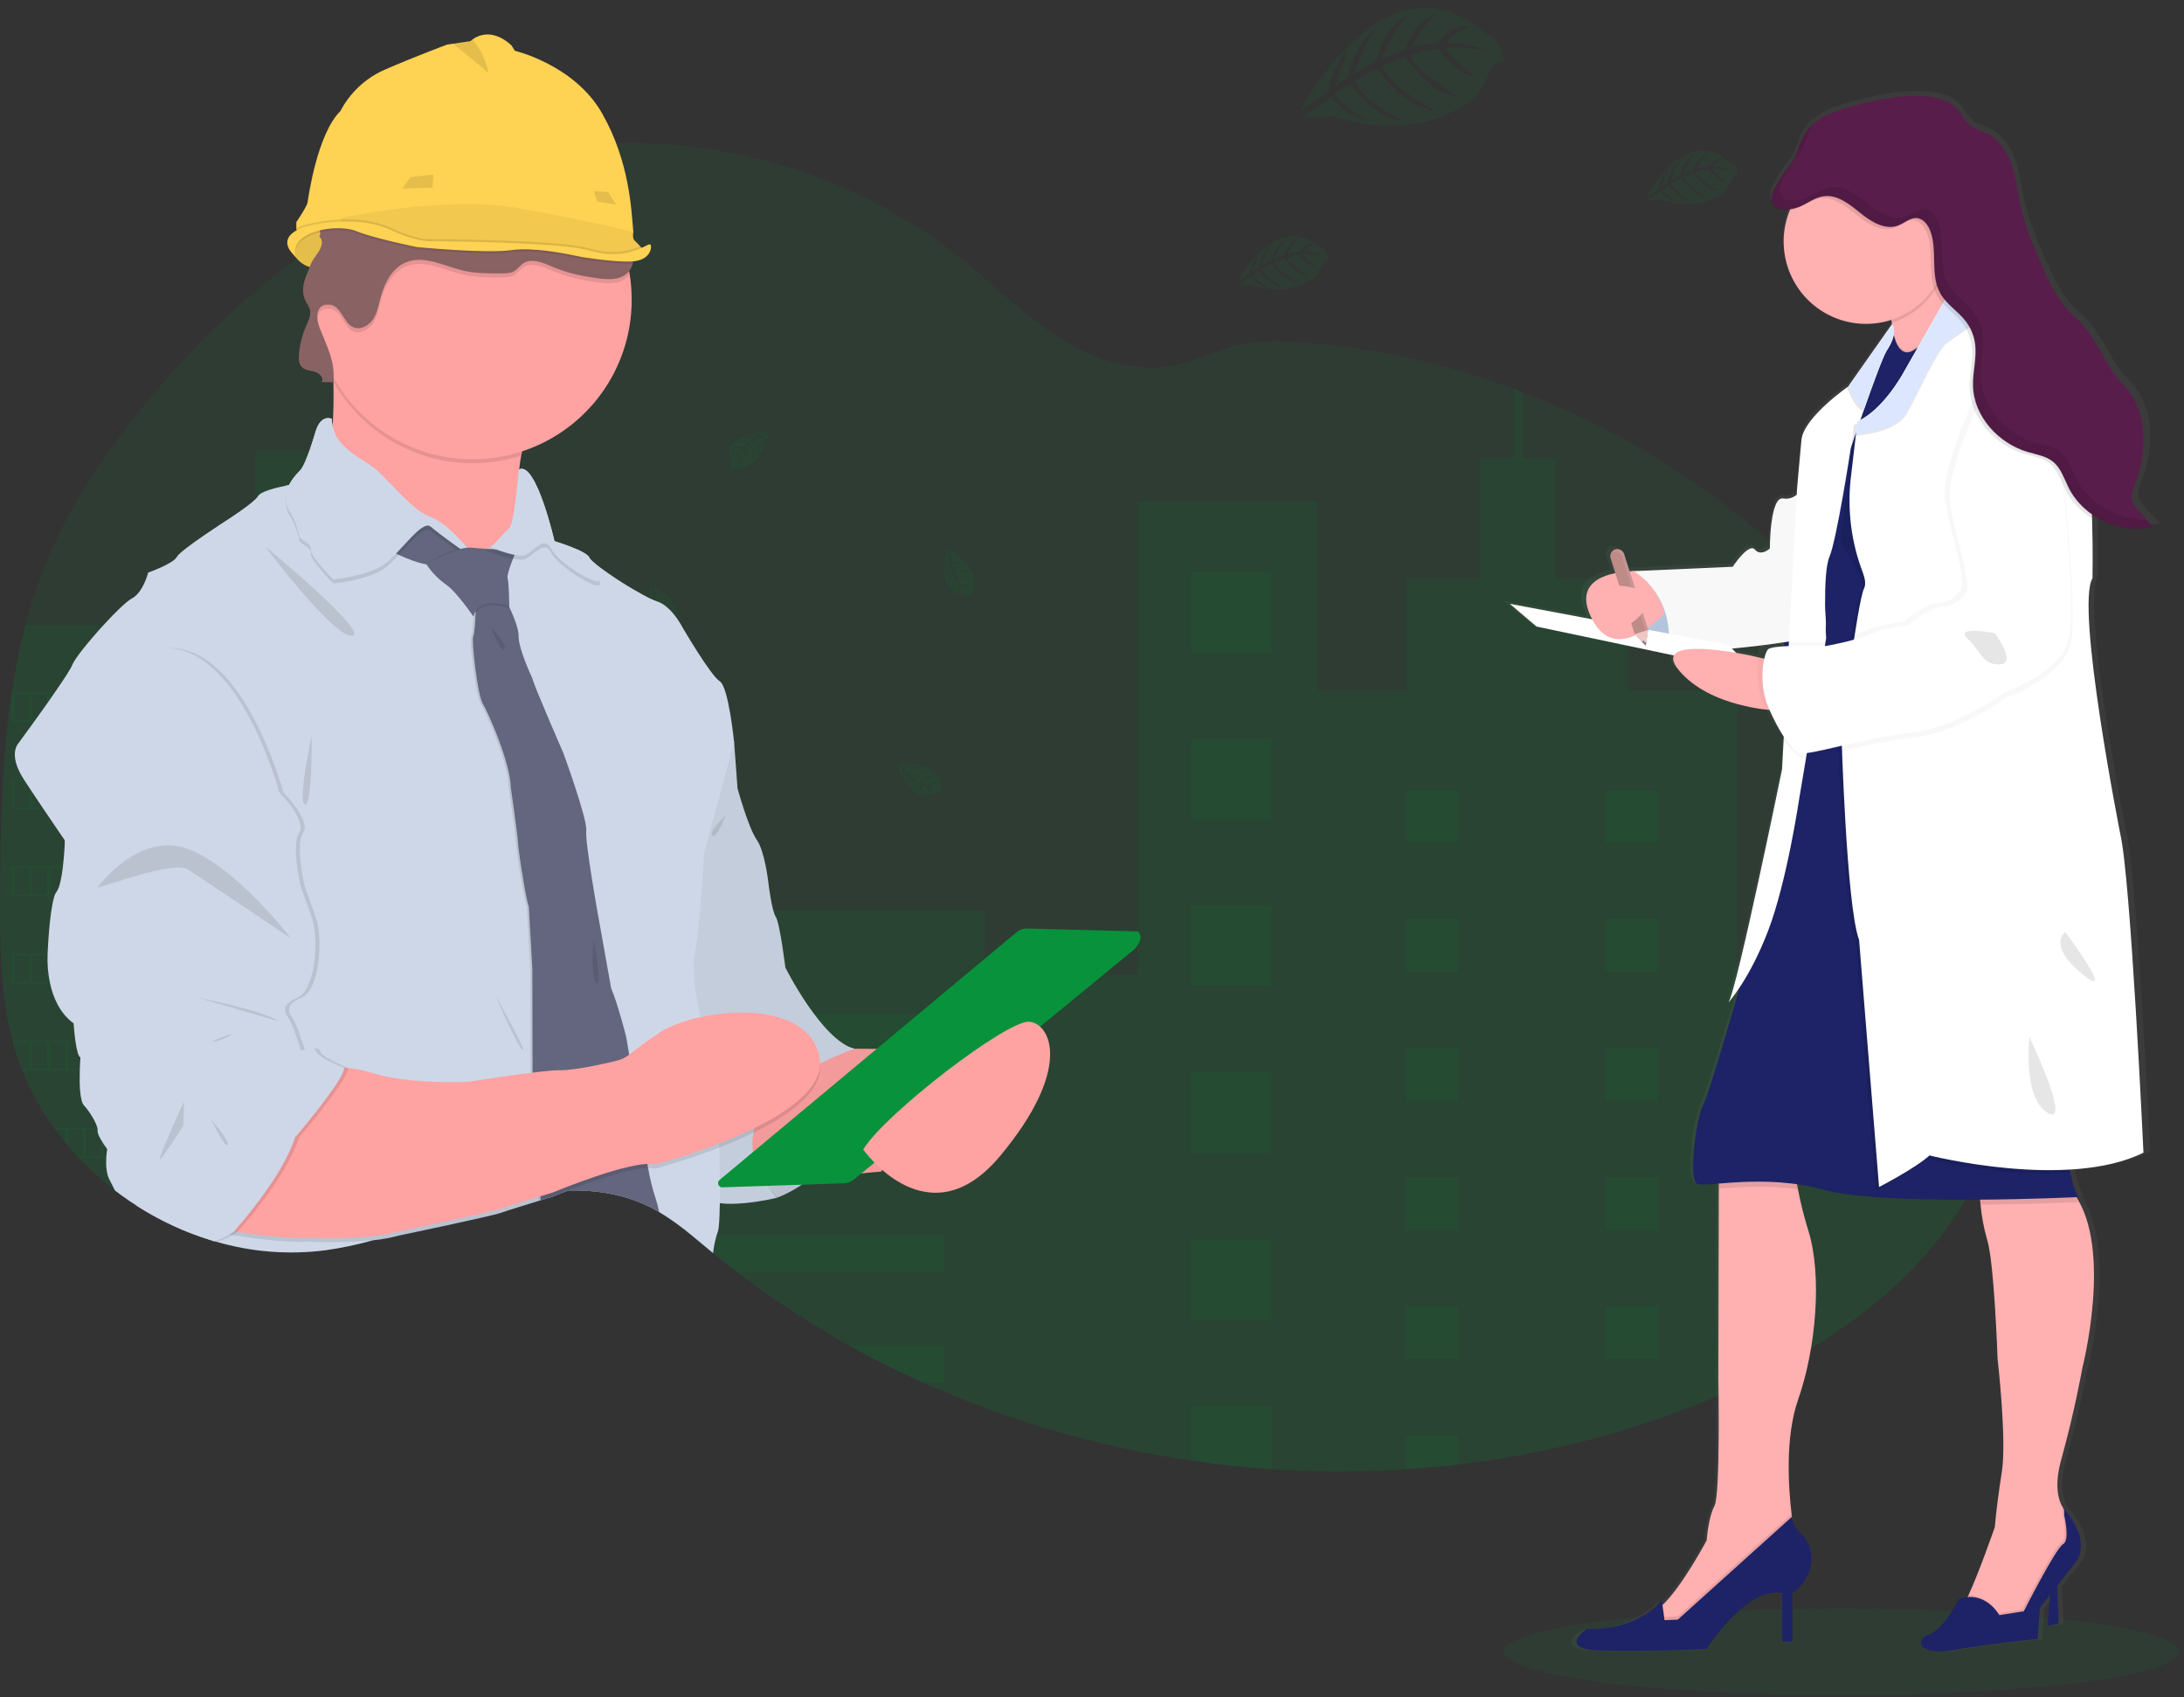 <svg width="242" height="188" viewBox="0 0 242 188" fill="none" xmlns="http://www.w3.org/2000/svg">
<rect x="0" y="0" width="242" height="188" fill="#333333" stroke="none"/>
<path opacity="0.1" d="M219.124 130.408C213.604 141.801 202.388 149.418 190.769 154.442C181.467 158.438 171.633 161.062 161.577 162.232C159.65 162.461 157.718 162.638 155.78 162.764C150.826 163.087 145.857 163.082 140.904 162.748C137.925 162.55 134.956 162.233 131.997 161.798C121.718 160.298 111.696 157.38 102.219 153.126C99.483 151.894 96.803 150.55 94.179 149.092C89.796 146.662 85.596 143.915 81.612 140.874C80.731 140.2 79.861 139.512 79.002 138.81L78.648 138.521C77.973 137.964 77.304 137.394 76.624 136.841C75.494 135.895 74.295 135.035 73.037 134.268C72.951 134.218 72.866 134.168 72.779 134.12C72.546 133.985 72.309 133.859 72.068 133.738C71.571 133.488 71.062 133.263 70.542 133.065C68.142 132.15 65.57 131.817 62.964 131.874C62.532 131.874 62.099 131.903 61.665 131.932C61.058 131.973 60.449 132.036 59.842 132.115L59.618 132.146C57.684 132.42 55.772 132.83 53.896 133.374C50.998 134.206 48.153 135.245 45.288 136.182C44.073 136.583 42.855 136.966 41.626 137.309L41.356 137.384C39.609 137.875 37.831 138.247 36.033 138.498C31.948 139.02 27.799 138.686 23.851 137.517L23.714 137.477L23.46 137.402L23.113 137.294C22.531 137.111 21.954 136.911 21.382 136.694L21.035 136.561C20.48 136.347 19.938 136.118 19.407 135.873L19.06 135.715C18.506 135.457 17.963 135.185 17.432 134.898C17.241 134.798 17.052 134.69 16.865 134.588C16.3 134.272 15.745 133.941 15.202 133.595C14.626 133.227 14.062 132.844 13.51 132.445C13.255 132.262 13.003 132.075 12.754 131.882C11.316 130.782 9.969 129.568 8.728 128.251C8.659 128.182 8.595 128.112 8.53 128.043C8.2 127.685 7.875 127.322 7.562 126.95C7.445 126.812 7.329 126.675 7.215 126.534C6.842 126.079 6.482 125.615 6.136 125.139C6.084 125.071 6.034 125 5.984 124.931C4.564 122.967 3.387 120.839 2.478 118.592C2.449 118.523 2.421 118.453 2.397 118.384C2.119 117.671 1.867 116.945 1.638 116.208C1.544 115.9 1.455 115.584 1.376 115.277C1.349 115.185 1.324 115.092 1.301 115C0.154 110.484 0.023 105.788 0.023 101.12C0.023 100.576 0.023 100.032 0.023 99.489C0.056 91.937 0.173 84.257 1.287 76.81C1.287 76.758 1.301 76.706 1.309 76.656C1.682 74.149 2.19 71.664 2.829 69.211C3.498 66.637 4.353 64.116 5.388 61.666C7.95 55.638 11.677 50.153 15.815 45.069C20.804 38.952 26.52 33.307 32.886 28.649C33.801 27.98 34.728 27.33 35.667 26.699L36.102 26.415C36.253 26.313 36.405 26.207 36.557 26.117C36.868 25.91 37.18 25.714 37.496 25.517L37.85 25.296L38.523 24.881L38.731 24.762L39.09 24.554L39.446 24.346C39.861 24.101 40.282 23.861 40.708 23.627C42.524 22.614 44.384 21.689 46.286 20.85C46.847 20.602 47.412 20.363 47.98 20.133C50.559 19.083 53.209 18.214 55.91 17.533C56.907 17.281 57.911 17.059 58.921 16.868C60.113 16.638 61.311 16.447 62.515 16.296C64.431 16.055 66.359 15.912 68.289 15.866C81.866 15.536 95.58 19.955 106.22 28.424C110.46 31.8 114.27 35.797 119.032 38.385C123.189 40.638 128.054 41.571 132.507 39.798C136.186 38.333 138.58 37.605 142.712 37.828C151.262 38.309 159.692 40.072 167.719 43.057C168.043 43.176 168.367 43.298 168.689 43.421C189.622 51.434 207.62 67.344 216.969 87.791C217.215 88.331 217.456 88.876 217.69 89.424C223.267 102.446 225.279 117.713 219.124 130.408Z" fill="#07923B"/>
<path opacity="0.1" d="M41.62 58.505V137.313L41.35 137.388C39.603 137.879 37.824 138.252 36.027 138.502C31.942 139.024 27.793 138.69 23.845 137.521L23.707 137.481L23.454 137.407L23.107 137.298C22.525 137.116 21.948 136.915 21.375 136.698L21.028 136.565C20.474 136.351 19.931 136.122 19.401 135.877L19.053 135.719C18.499 135.461 17.957 135.189 17.426 134.902C17.235 134.802 17.046 134.694 16.859 134.592C16.293 134.276 15.739 133.945 15.196 133.599C14.619 133.232 14.055 132.848 13.504 132.449C13.249 132.266 12.997 132.079 12.747 131.886C11.31 130.786 9.963 129.572 8.721 128.255C8.653 128.186 8.588 128.116 8.524 128.047C8.193 127.69 7.869 127.326 7.555 126.954C7.439 126.817 7.322 126.679 7.208 126.538C6.835 126.084 6.476 125.619 6.129 125.143C6.077 125.075 6.028 125.004 5.978 124.936C4.558 122.972 3.38 120.843 2.471 118.596C2.442 118.528 2.415 118.457 2.39 118.388C2.113 117.675 1.86 116.949 1.632 116.212C1.538 115.904 1.449 115.589 1.37 115.281C1.343 115.189 1.318 115.096 1.295 115.004C0.147 110.488 0.017 105.793 0.017 101.124C0.017 100.58 0.017 100.036 0.017 99.493C0.05 91.941 0.166 84.261 1.28 76.814C1.28 76.762 1.295 76.71 1.303 76.66C1.676 74.153 2.183 71.668 2.823 69.215H24.048V58.505H28.28V49.902H37.388V58.505H41.62Z" fill="#07923B"/>
<path opacity="0.1" d="M219.124 130.408C213.604 141.8 202.388 149.418 190.769 154.442C181.467 158.438 171.633 161.062 161.577 162.232C159.651 162.461 157.718 162.638 155.78 162.764C150.826 163.087 145.857 163.082 140.904 162.748C137.925 162.549 134.956 162.233 131.997 161.798C121.718 160.298 111.696 157.38 102.219 153.126C99.483 151.894 96.803 150.55 94.179 149.092C89.796 146.662 85.596 143.915 81.612 140.873C80.731 140.2 79.861 139.512 79.002 138.81L78.648 138.521C77.973 137.964 77.304 137.394 76.624 136.841C75.494 135.895 74.295 135.035 73.037 134.268C72.951 134.218 72.866 134.168 72.779 134.12C72.546 133.985 72.309 133.859 72.068 133.738C71.571 133.488 71.062 133.263 70.542 133.065V100.825H109.117V108.002H126.047V55.503H145.973V76.496H155.83V64.067H163.973V50.789H167.714V43.057C168.039 43.175 168.363 43.298 168.685 43.421V50.789H172.327V64.075H180.464V76.504H192.463V123.859H211.535V89.42H217.682C223.267 102.446 225.279 117.713 219.124 130.408Z" fill="#07923B"/>
<path opacity="0.1" d="M140.908 63.404H132.001V72.31H140.908V63.404Z" fill="#07923B"/>
<path opacity="0.1" d="M140.908 81.865H132.001V90.771H140.908V81.865Z" fill="#07923B"/>
<path opacity="0.1" d="M140.908 100.328H132.001V109.235H140.908V100.328Z" fill="#07923B"/>
<path opacity="0.1" d="M140.908 118.792H132.001V127.698H140.908V118.792Z" fill="#07923B"/>
<path opacity="0.1" d="M140.908 137.253H132.001V146.159H140.908V137.253Z" fill="#07923B"/>
<path opacity="0.1" d="M140.908 155.712V162.746C137.929 162.547 134.96 162.231 132.001 161.796V155.712H140.908Z" fill="#07923B"/>
<path opacity="0.1" d="M104.655 112.336H73.479V116.37H104.655V112.336Z" fill="#07923B"/>
<path opacity="0.1" d="M104.655 124.588H73.479V128.623H104.655V124.588Z" fill="#07923B"/>
<path opacity="0.1" d="M104.655 136.841V140.873H81.617C80.735 140.2 79.865 139.512 79.006 138.81L78.653 138.521C77.977 137.964 77.308 137.394 76.628 136.841H104.655Z" fill="#07923B"/>
<path opacity="0.1" d="M104.655 149.092V153.126H102.223C99.487 151.894 96.808 150.55 94.183 149.092H104.655Z" fill="#07923B"/>
<path opacity="0.1" d="M161.581 87.52H155.784V93.317H161.581V87.52Z" fill="#07923B"/>
<path opacity="0.1" d="M36.039 60.504H30.242V66.301H36.039V60.504Z" fill="#07923B"/>
<path opacity="0.1" d="M36.039 73.973H30.242V79.77H36.039V73.973Z" fill="#07923B"/>
<path opacity="0.1" d="M36.039 87.439H30.242V93.236H36.039V87.439Z" fill="#07923B"/>
<path opacity="0.1" d="M36.039 100.908H30.242V106.705H36.039V100.908Z" fill="#07923B"/>
<path opacity="0.1" d="M36.039 114.377H30.242V120.174H36.039V114.377Z" fill="#07923B"/>
<path opacity="0.1" d="M36.039 127.843H30.242V133.64H36.039V127.843Z" fill="#07923B"/>
<path opacity="0.1" d="M183.715 87.52H177.918V93.317H183.715V87.52Z" fill="#07923B"/>
<path opacity="0.1" d="M161.581 101.821H155.784V107.617H161.581V101.821Z" fill="#07923B"/>
<path opacity="0.1" d="M183.715 101.821H177.918V107.617H183.715V101.821Z" fill="#07923B"/>
<path opacity="0.1" d="M161.581 116.123H155.784V121.92H161.581V116.123Z" fill="#07923B"/>
<path opacity="0.1" d="M183.715 116.123H177.918V121.92H183.715V116.123Z" fill="#07923B"/>
<path opacity="0.1" d="M161.581 130.425H155.784V136.222H161.581V130.425Z" fill="#07923B"/>
<path opacity="0.1" d="M183.715 130.425H177.918V136.222H183.715V130.425Z" fill="#07923B"/>
<path opacity="0.1" d="M161.581 144.725H155.784V150.522H161.581V144.725Z" fill="#07923B"/>
<path opacity="0.1" d="M183.715 144.725H177.918V150.522H183.715V144.725Z" fill="#07923B"/>
<path opacity="0.1" d="M155.784 162.764V159.025H161.581V162.232L155.784 162.764Z" fill="#07923B"/>
<path opacity="0.1" d="M1.282 76.662V79.988H23.454V76.662H1.282ZM3.257 79.78H1.629V76.87H3.257V79.78ZM5.231 79.78H3.604V76.87H5.231V79.78ZM7.206 79.78H5.579V76.87H7.206V79.78ZM9.181 79.78H7.553V76.87H9.181V79.78ZM11.155 79.78H9.528V76.87H11.155V79.78ZM13.13 79.78H11.502V76.87H13.13V79.78ZM15.104 79.78H13.477V76.87H15.104V79.78ZM17.079 79.78H15.451V76.87H17.079V79.78ZM19.053 79.78H17.426V76.87H19.053V79.78ZM21.028 79.78H19.401V76.87H21.028V79.78ZM23.107 79.78H21.375V76.87H23.107V79.78Z" fill="#07923B"/>
<path opacity="0.1" d="M1.282 86.319V89.634H23.454V86.319H1.282ZM3.257 89.426H1.629V86.527H3.257V89.426ZM5.231 89.426H3.604V86.527H5.231V89.426ZM7.206 89.426H5.579V86.527H7.206V89.426ZM9.181 89.426H7.553V86.527H9.181V89.426ZM11.155 89.426H9.528V86.527H11.155V89.426ZM13.13 89.426H11.502V86.527H13.13V89.426ZM15.104 89.426H13.477V86.527H15.104V89.426ZM17.079 89.426H15.451V86.527H17.079V89.426ZM19.053 89.426H17.426V86.527H19.053V89.426ZM21.028 89.426H19.401V86.527H21.028V89.426ZM23.107 89.426H21.375V86.527H23.107V89.426Z" fill="#07923B"/>
<path opacity="0.1" d="M1.282 95.974V99.289H23.454V95.974H1.282ZM3.257 99.081H1.629V96.181H3.257V99.081ZM5.231 99.081H3.604V96.181H5.231V99.081ZM7.206 99.081H5.579V96.181H7.206V99.081ZM9.181 99.081H7.553V96.181H9.181V99.081ZM11.155 99.081H9.528V96.181H11.155V99.081ZM13.13 99.081H11.502V96.181H13.13V99.081ZM15.104 99.081H13.477V96.181H15.104V99.081ZM17.079 99.081H15.451V96.181H17.079V99.081ZM19.053 99.081H17.426V96.181H19.053V99.081ZM21.028 99.081H19.401V96.181H21.028V99.081ZM23.107 99.081H21.375V96.181H23.107V99.081Z" fill="#07923B"/>
<path opacity="0.1" d="M1.282 105.62V108.946H23.454V105.62H1.282ZM3.257 108.738H1.629V105.828H3.257V108.738ZM5.231 108.738H3.604V105.828H5.231V108.738ZM7.206 108.738H5.579V105.828H7.206V108.738ZM9.181 108.738H7.553V105.828H9.181V108.738ZM11.155 108.738H9.528V105.828H11.155V108.738ZM13.13 108.738H11.502V105.828H13.13V108.738ZM15.104 108.738H13.477V105.828H15.104V108.738ZM17.079 108.738H15.451V105.828H17.079V108.738ZM19.053 108.738H17.426V105.828H19.053V108.738ZM21.028 108.738H19.401V105.828H21.028V108.738ZM23.107 108.738H21.375V105.828H23.107V108.738Z" fill="#07923B"/>
<path opacity="0.1" d="M1.368 115.283C1.447 115.595 1.536 115.907 1.629 116.214V115.491H3.257V118.401H2.388C2.413 118.469 2.44 118.54 2.469 118.609H23.462V115.283H1.368ZM5.231 118.401H3.604V115.491H5.231V118.401ZM7.206 118.401H5.579V115.491H7.206V118.401ZM9.181 118.401H7.553V115.491H9.181V118.401ZM11.155 118.401H9.528V115.491H11.155V118.401ZM13.13 118.401H11.502V115.491H13.13V118.401ZM15.104 118.401H13.477V115.491H15.104V118.401ZM17.079 118.401H15.451V115.491H17.079V118.401ZM19.053 118.401H17.426V115.491H19.053V118.401ZM21.028 118.401H19.401V115.491H21.028V118.401ZM23.107 118.401H21.375V115.491H23.107V118.401Z" fill="#07923B"/>
<path opacity="0.1" d="M5.976 124.938C6.025 125.006 6.075 125.077 6.127 125.146H7.206V126.54C7.32 126.679 7.437 126.817 7.553 126.956V125.148H9.181V128.058H8.522C8.586 128.126 8.651 128.197 8.719 128.265H23.454V124.94L5.976 124.938ZM11.155 128.055H9.528V125.146H11.155V128.055ZM13.13 128.055H11.502V125.146H13.13V128.055ZM15.104 128.055H13.477V125.146H15.104V128.055ZM17.079 128.055H15.451V125.146H17.079V128.055ZM19.053 128.055H17.426V125.146H19.053V128.055ZM21.028 128.055H19.401V125.146H21.028V128.055ZM23.107 128.055H21.375V125.146H23.107V128.055Z" fill="#07923B"/>
<path opacity="0.1" d="M16.859 134.592C17.046 134.698 17.235 134.8 17.426 134.902V134.8H19.054V135.719L19.401 135.877V134.8H21.028V136.565L21.375 136.698V134.8H23.107V137.294L23.454 137.402V134.592H16.859Z" fill="#07923B"/>
<path opacity="0.1" d="M85.225 47.873C85.225 47.873 80.27 47.574 80.86 51.045C80.83 51.221 80.856 51.403 80.935 51.563C81.014 51.724 81.142 51.855 81.3 51.938C81.3 51.938 81.3 51.681 81.808 51.768C81.986 51.797 82.166 51.806 82.346 51.793C82.589 51.777 82.82 51.682 83.005 51.523C83.005 51.523 84.397 50.947 84.94 48.671C84.94 48.671 85.339 48.174 85.325 48.048L84.493 48.405C84.493 48.405 84.78 49.008 84.555 49.509C84.555 49.509 84.528 48.428 84.366 48.453C84.335 48.453 83.932 48.661 83.932 48.661C83.932 48.661 84.424 49.712 84.052 50.475C84.052 50.475 84.194 49.182 83.78 48.738L83.177 49.085C83.177 49.085 83.753 50.17 83.362 51.055C83.362 51.055 83.464 49.698 83.055 49.17L82.521 49.586C82.521 49.586 83.061 50.654 82.728 51.39C82.728 51.39 82.685 49.808 82.402 49.688C82.199 49.858 82.019 50.054 81.864 50.27C81.864 50.27 82.234 51.045 82.005 51.454C82.005 51.454 81.864 50.403 81.747 50.396C81.747 50.396 81.284 51.095 81.236 51.573C81.257 51.129 81.395 50.699 81.635 50.326C81.367 50.376 81.12 50.504 80.924 50.694C80.924 50.694 80.997 50.201 81.756 50.157C81.756 50.157 82.14 49.629 82.244 49.596C82.244 49.596 81.494 49.534 81.039 49.735C81.039 49.735 81.44 49.27 82.381 49.482L82.907 49.051C82.907 49.051 81.92 48.916 81.502 49.066C81.502 49.066 81.982 48.65 83.049 48.954L83.622 48.611C83.181 48.514 82.73 48.475 82.279 48.495C82.279 48.495 82.807 48.21 83.791 48.519L84.206 48.334C84.206 48.334 83.583 48.214 83.41 48.195C83.238 48.176 83.219 48.127 83.219 48.127C83.609 48.062 84.01 48.106 84.377 48.255C84.377 48.255 85.239 47.927 85.225 47.873Z" fill="#07923B"/>
<path opacity="0.1" d="M72.218 64.765C72.218 64.765 70.524 69.429 74.02 69.855C74.18 69.934 74.361 69.96 74.536 69.93C74.712 69.9 74.874 69.815 74.999 69.687C74.999 69.687 74.755 69.606 74.98 69.151C75.058 68.989 75.118 68.819 75.159 68.643C75.211 68.405 75.185 68.157 75.084 67.935C75.084 67.935 74.928 66.436 72.899 65.27C72.899 65.27 72.538 64.744 72.411 64.723L72.515 65.627C72.515 65.627 73.174 65.524 73.591 65.881C73.591 65.881 72.552 65.6 72.525 65.763C72.525 65.794 72.602 66.239 72.602 66.239C72.602 66.239 73.749 66.064 74.375 66.638C74.375 66.638 73.174 66.135 72.631 66.407L72.793 67.068C72.793 67.068 73.997 66.827 74.735 67.45C74.735 67.45 73.463 66.97 72.839 67.211L73.086 67.835C73.086 67.835 74.265 67.627 74.876 68.145C74.876 68.145 73.346 67.729 73.153 67.974C73.259 68.216 73.395 68.444 73.556 68.654C73.556 68.654 74.406 68.521 74.733 68.862C74.733 68.862 73.683 68.698 73.645 68.806C73.645 68.806 74.184 69.45 74.629 69.637C74.211 69.489 73.839 69.235 73.55 68.899C73.522 69.171 73.575 69.445 73.702 69.687C73.702 69.687 73.249 69.479 73.421 68.741C73.421 68.741 73.022 68.224 73.022 68.118C73.022 68.118 72.748 68.818 72.814 69.313C72.814 69.313 72.481 68.795 72.951 67.953L72.689 67.33C72.689 67.33 72.274 68.238 72.303 68.683C72.303 68.683 72.045 68.103 72.635 67.166L72.471 66.519C72.254 66.912 72.088 67.331 71.978 67.766C71.978 67.766 71.854 67.178 72.43 66.324L72.369 65.879C72.369 65.879 72.078 66.436 72.01 66.604C71.941 66.773 71.889 66.767 71.889 66.767C71.937 66.374 72.093 66.001 72.34 65.692C72.34 65.692 72.274 64.765 72.218 64.765Z" fill="#07923B"/>
<path opacity="0.1" d="M105.064 60.833C105.064 60.833 103.372 65.505 106.866 65.921C107.027 65.999 107.208 66.025 107.384 65.995C107.561 65.964 107.723 65.878 107.847 65.75C107.847 65.75 107.602 65.669 107.828 65.216C107.908 65.054 107.967 64.883 108.005 64.707C108.058 64.469 108.033 64.22 107.932 63.998C107.932 63.998 107.777 62.499 105.748 61.333C105.748 61.333 105.384 60.81 105.257 60.789L105.363 61.691C105.363 61.691 106.022 61.589 106.44 61.947C106.44 61.947 105.401 61.666 105.372 61.826C105.372 61.859 105.449 62.302 105.449 62.302C105.449 62.302 106.596 62.13 107.224 62.701C107.224 62.701 106.022 62.2 105.478 62.47L105.642 63.133C105.642 63.133 106.845 62.89 107.583 63.516C107.583 63.516 106.309 63.034 105.686 63.275L105.933 63.898C105.933 63.898 107.111 63.69 107.722 64.208C107.722 64.208 106.195 63.792 105.999 64.04C106.109 64.283 106.249 64.511 106.415 64.719C106.415 64.719 107.263 64.584 107.592 64.927C107.592 64.927 106.542 64.763 106.504 64.873C106.504 64.873 107.041 65.515 107.486 65.704C107.068 65.557 106.697 65.303 106.409 64.967C106.381 65.238 106.433 65.512 106.559 65.754C106.559 65.754 106.107 65.546 106.28 64.811C106.28 64.811 105.881 64.291 105.879 64.187C105.879 64.187 105.607 64.89 105.671 65.382C105.671 65.382 105.338 64.867 105.808 64.023L105.546 63.399C105.546 63.399 105.131 64.308 105.16 64.75C105.16 64.75 104.902 64.173 105.492 63.235L105.326 62.587C105.108 62.979 104.943 63.398 104.833 63.834C104.833 63.834 104.711 63.246 105.286 62.391L105.226 61.947C105.226 61.947 104.935 62.504 104.865 62.672C104.794 62.84 104.744 62.834 104.744 62.834C104.793 62.441 104.95 62.069 105.197 61.76C105.197 61.76 105.122 60.834 105.064 60.833Z" fill="#07923B"/>
<path opacity="0.1" d="M58.111 98.969C58.111 98.969 56.417 103.635 59.913 104.061C60.073 104.14 60.254 104.166 60.43 104.135C60.606 104.105 60.768 104.019 60.892 103.891C60.892 103.891 60.649 103.81 60.873 103.357C60.953 103.195 61.013 103.024 61.052 102.847C61.105 102.609 61.079 102.36 60.977 102.139C60.977 102.139 60.821 100.64 58.792 99.476C58.792 99.476 58.431 98.95 58.304 98.929L58.408 99.831C58.408 99.831 59.069 99.73 59.485 100.087C59.485 100.087 58.445 99.806 58.418 99.966C58.418 100 58.495 100.442 58.495 100.442C58.495 100.442 59.643 100.27 60.268 100.842C60.268 100.842 59.067 100.341 58.524 100.611L58.687 101.274C58.687 101.274 59.89 101.031 60.628 101.656C60.628 101.656 59.356 101.174 58.732 101.415L58.98 102.039C58.98 102.039 60.158 101.831 60.769 102.348C60.769 102.348 59.241 101.933 59.046 102.18C59.153 102.422 59.288 102.65 59.449 102.86C59.449 102.86 60.299 102.725 60.628 103.068C60.628 103.068 59.576 102.903 59.539 103.014C59.539 103.014 60.077 103.656 60.522 103.845C60.104 103.698 59.732 103.445 59.443 103.109C59.416 103.38 59.468 103.653 59.595 103.895C59.595 103.895 59.142 103.687 59.314 102.951C59.314 102.951 58.917 102.432 58.915 102.328C58.915 102.328 58.641 103.03 58.707 103.523C58.707 103.523 58.375 103.007 58.844 102.163L58.583 101.54C58.583 101.54 58.167 102.448 58.198 102.891C58.198 102.891 57.94 102.313 58.531 101.376L58.364 100.729C58.146 101.122 57.981 101.541 57.872 101.976C57.872 101.976 57.747 101.386 58.323 100.534L58.263 100.087C58.263 100.087 57.971 100.644 57.903 100.812C57.834 100.981 57.782 100.975 57.782 100.975C57.83 100.581 57.987 100.209 58.236 99.9C58.236 99.9 58.167 98.969 58.111 98.969Z" fill="#07923B"/>
<path opacity="0.1" d="M51.389 54.99C51.389 54.99 49.697 59.654 53.191 60.08C53.351 60.159 53.532 60.185 53.709 60.154C53.885 60.124 54.047 60.039 54.172 59.912C54.172 59.912 53.927 59.831 54.153 59.375C54.232 59.213 54.291 59.042 54.33 58.866C54.383 58.629 54.358 58.381 54.257 58.16C54.257 58.16 54.101 56.661 52.071 55.495C52.071 55.495 51.709 54.969 51.582 54.948L51.688 55.852C51.688 55.852 52.347 55.748 52.763 56.106C52.763 56.106 51.723 55.825 51.696 55.987C51.696 56.019 51.773 56.463 51.773 56.463C51.773 56.463 52.921 56.289 53.548 56.862C53.548 56.862 52.347 56.359 51.802 56.632L51.965 57.293C51.965 57.293 53.168 57.05 53.908 57.675C53.908 57.675 52.634 57.193 52.01 57.436L52.258 58.06C52.258 58.06 53.436 57.852 54.047 58.371C54.047 58.371 52.52 57.956 52.324 58.201C52.431 58.443 52.566 58.671 52.727 58.881C52.727 58.881 53.577 58.748 53.906 59.089C53.906 59.089 52.856 58.924 52.819 59.032C52.819 59.032 53.355 59.677 53.8 59.864C53.382 59.715 53.011 59.461 52.721 59.126C52.694 59.398 52.746 59.672 52.873 59.914C52.873 59.914 52.42 59.706 52.594 58.968C52.594 58.968 52.195 58.45 52.193 58.344C52.193 58.344 51.921 59.045 51.985 59.54C51.985 59.54 51.651 59.022 52.123 58.18L51.858 57.557C51.858 57.557 51.443 58.465 51.474 58.91C51.474 58.91 51.216 58.33 51.807 57.392L51.64 56.746C51.423 57.139 51.257 57.558 51.148 57.993C51.148 57.993 51.025 57.405 51.599 56.551L51.541 56.106C51.541 56.106 51.247 56.663 51.179 56.829C51.11 56.995 51.058 56.993 51.058 56.993C51.106 56.6 51.263 56.228 51.511 55.919C51.511 55.919 51.447 54.99 51.389 54.99Z" fill="#07923B"/>
<path opacity="0.1" d="M63.951 80.389C63.951 80.389 65.259 85.17 68.36 83.507C68.536 83.479 68.699 83.396 68.825 83.27C68.951 83.143 69.034 82.981 69.062 82.804C69.062 82.804 68.817 82.879 68.74 82.378C68.711 82.2 68.661 82.027 68.591 81.861C68.499 81.635 68.334 81.446 68.123 81.324C68.123 81.324 67.132 80.19 64.797 80.406C64.797 80.406 64.199 80.188 64.082 80.244L64.689 80.919C64.689 80.919 65.169 80.456 65.716 80.503C65.716 80.503 64.7 80.877 64.775 81.021C64.791 81.05 65.111 81.366 65.111 81.366C65.111 81.366 65.943 80.562 66.791 80.668C66.791 80.668 65.521 80.95 65.234 81.487L65.747 81.933C65.747 81.933 66.591 81.042 67.555 81.125C67.555 81.125 66.236 81.466 65.866 82.023L66.431 82.395C66.431 82.395 67.263 81.541 68.073 81.618C68.073 81.618 66.589 82.164 66.566 82.472C66.793 82.608 67.036 82.716 67.29 82.794C67.29 82.794 67.913 82.195 68.368 82.281C68.368 82.281 67.414 82.752 67.448 82.862C67.448 82.862 68.258 83.07 68.726 82.971C68.3 83.091 67.85 83.099 67.42 82.991C67.554 83.229 67.755 83.422 67.998 83.546C67.998 83.546 67.508 83.636 67.225 82.935C67.225 82.935 66.602 82.742 66.535 82.655C66.535 82.655 66.718 83.386 67.055 83.752C67.055 83.752 66.485 83.521 66.383 82.561L65.808 82.201C65.808 82.201 65.997 83.18 66.271 83.528C66.271 83.528 65.727 83.203 65.668 82.098L65.161 81.665C65.21 82.114 65.318 82.554 65.481 82.975C65.481 82.975 65.043 82.559 65.02 81.536L64.714 81.206C64.714 81.206 64.797 81.829 64.837 82.006C64.876 82.183 64.837 82.214 64.837 82.214C64.65 81.865 64.563 81.471 64.587 81.075C64.587 81.075 63.999 80.358 63.951 80.389Z" fill="#07923B"/>
<path opacity="0.1" d="M99.419 84.658C99.419 84.658 100.726 89.439 103.825 87.776C104.002 87.749 104.166 87.666 104.292 87.54C104.419 87.413 104.502 87.25 104.53 87.074C104.53 87.074 104.283 87.148 104.206 86.658C104.178 86.48 104.128 86.306 104.058 86.14C103.964 85.915 103.799 85.727 103.588 85.604C103.588 85.604 102.597 84.469 100.263 84.688C100.263 84.688 99.664 84.467 99.55 84.523L100.155 85.199C100.155 85.199 100.635 84.735 101.181 84.783C101.181 84.783 100.165 85.157 100.242 85.301C100.257 85.33 100.579 85.646 100.579 85.646C100.579 85.646 101.41 84.841 102.258 84.947C102.258 84.947 100.986 85.23 100.699 85.766L101.215 86.213C101.215 86.213 102.046 85.321 103.021 85.404C103.021 85.404 101.703 85.745 101.333 86.302L101.899 86.674C101.899 86.674 102.73 85.82 103.538 85.897C103.538 85.897 102.054 86.444 102.034 86.751C102.26 86.888 102.502 86.996 102.755 87.074C102.755 87.074 103.378 86.475 103.834 86.56C103.834 86.56 102.882 87.032 102.913 87.142C102.913 87.142 103.723 87.35 104.193 87.25C103.767 87.371 103.316 87.378 102.886 87.271C103.02 87.508 103.221 87.701 103.464 87.826C103.464 87.826 102.973 87.915 102.69 87.215C102.69 87.215 102.067 87.022 102.002 86.934C102.002 86.934 102.183 87.666 102.52 88.032C102.52 88.032 101.951 87.801 101.849 86.841L101.273 86.477C101.273 86.477 101.462 87.456 101.738 87.803C101.738 87.803 101.194 87.479 101.136 86.373L100.626 85.941C100.676 86.389 100.784 86.83 100.949 87.25C100.949 87.25 100.508 86.835 100.485 85.812L100.18 85.481C100.18 85.481 100.263 86.105 100.302 86.282C100.342 86.458 100.302 86.49 100.302 86.49C100.115 86.14 100.029 85.746 100.053 85.35C100.053 85.35 99.467 84.627 99.419 84.658Z" fill="#07923B"/>
<path d="M86.112 132.668C86.112 132.668 96.896 129.036 94.663 116.171L80.966 112.614L77.786 123.171L86.112 132.668Z" fill="#CED7E7"/>
<path opacity="0.1" d="M77.786 123.171L86.11 132.668C86.11 132.668 96.894 129.036 94.661 116.171L77.786 123.171Z" fill="black"/>
<path d="M32.474 28.121C32.474 28.121 33.929 30.488 35.919 29.306C37.908 28.123 36 24.856 36 24.856C36 24.856 32.19 24.334 32.474 28.121Z" fill="#FED253"/>
<path opacity="0.1" d="M35.919 29.306C35.684 29.457 35.421 29.56 35.145 29.606C34.87 29.653 34.587 29.642 34.316 29.576C33.587 29.391 33.025 28.83 32.724 28.462C32.634 28.354 32.551 28.241 32.474 28.123C32.373 26.772 32.792 25.968 33.374 25.494C34.175 24.843 35.282 24.816 35.761 24.837C35.908 24.837 35.993 24.858 35.993 24.858L36.033 24.924C36.089 25.03 36.212 25.265 36.343 25.579C36.787 26.608 37.317 28.472 35.919 29.306Z" fill="black"/>
<path d="M87.172 115.566L94.655 116.17L108.581 116.285L97.609 129.795C97.609 129.795 94.127 129.984 93.41 130.475C92.693 130.965 82.624 130.703 82.624 130.703L80.999 123.778L87.172 115.566Z" fill="#FFA2A2"/>
<path opacity="0.05" d="M87.172 115.566L94.655 116.17L108.581 116.285L97.609 129.795C97.609 129.795 94.127 129.984 93.41 130.475C92.693 130.965 82.624 130.703 82.624 130.703L80.999 123.778L87.172 115.566Z" fill="black"/>
<path d="M79.605 79.242L81.344 82.193L81.722 87.34C81.722 87.34 82.934 91.727 83.843 93.014C84.751 94.301 85.129 97.707 85.129 97.707C85.129 97.707 85.507 100.885 85.961 101.565C86.414 102.245 87.021 107.177 87.021 107.177C87.021 107.177 91.032 115.198 94.663 116.181C94.663 116.181 76.653 122.084 86.112 132.678C86.112 132.678 79.378 134.341 77.788 132.451C76.198 130.562 72.037 102.561 72.037 102.561L73.323 78.949L79.605 79.242Z" fill="#CED7E7"/>
<path opacity="0.05" d="M79.605 79.242L81.344 82.193L81.722 87.34C81.722 87.34 82.934 91.727 83.843 93.014C84.751 94.301 85.129 97.707 85.129 97.707C85.129 97.707 85.507 100.885 85.961 101.565C86.414 102.245 87.021 107.177 87.021 107.177C87.021 107.177 91.032 115.198 94.663 116.181C94.663 116.181 76.653 122.084 86.112 132.678C86.112 132.678 79.378 134.341 77.788 132.451C76.198 130.562 72.037 102.561 72.037 102.561L73.323 78.949L79.605 79.242Z" fill="black"/>
<path d="M57.753 50.477C57.248 53.099 57.398 55.805 58.19 58.355L55.388 66.376C55.388 66.376 34.048 54.495 35.865 51.618C36.893 49.987 37.024 45.67 36.941 42.24C36.881 39.634 36.696 37.543 36.696 37.543C36.696 37.543 62.885 40.118 59.399 46.096C58.611 47.455 58.054 48.935 57.753 50.477Z" fill="#FFA2A2"/>
<path opacity="0.1" d="M59.4 46.096C58.611 47.455 58.054 48.935 57.753 50.477C53.867 51.721 49.67 51.58 45.875 50.078C42.081 48.576 38.924 45.807 36.941 42.24C36.881 39.634 36.696 37.543 36.696 37.543C36.696 37.543 62.879 40.118 59.4 46.096Z" fill="black"/>
<path d="M69.993 33.23C69.995 36.005 69.342 38.74 68.088 41.215C66.833 43.69 65.013 45.833 62.773 47.472C60.534 49.111 57.94 50.198 55.202 50.645C52.464 51.092 49.659 50.887 47.015 50.046C44.371 49.205 41.962 47.752 39.986 45.805C38.009 43.858 36.519 41.472 35.638 38.841C34.757 36.211 34.509 33.409 34.915 30.664C35.32 27.919 36.368 25.309 37.972 23.045C38.221 22.695 38.484 22.352 38.76 22.018C40.331 20.109 42.286 18.551 44.499 17.446C45.699 16.845 46.965 16.386 48.271 16.078C50.63 15.519 53.078 15.452 55.464 15.88C57.849 16.308 60.122 17.222 62.139 18.566C64.156 19.91 65.875 21.655 67.189 23.691C68.503 25.728 69.384 28.014 69.777 30.405C69.924 31.34 69.996 32.284 69.993 33.23Z" fill="#FFA2A2"/>
<path d="M76.955 105.73C76.691 107.139 77.021 109.715 77.522 112.336C77.543 112.45 77.566 112.564 77.588 112.679C77.611 112.793 77.645 112.97 77.674 113.113C77.904 114.24 78.156 115.356 78.401 116.37C78.647 117.384 78.867 118.253 79.054 118.968C79.337 120.039 79.53 120.712 79.53 120.712C79.53 120.712 79.555 121.373 79.588 122.425C79.607 123.032 79.627 123.772 79.648 124.588C79.648 124.825 79.663 125.066 79.669 125.316C79.68 125.75 79.69 126.201 79.7 126.663C79.7 126.812 79.7 126.962 79.711 127.114C79.711 127.611 79.729 128.118 79.738 128.623C79.748 129.317 79.756 130.011 79.76 130.685C79.76 130.942 79.76 131.196 79.76 131.445C79.76 132.09 79.76 132.707 79.76 133.274C79.738 134.885 79.673 136.101 79.536 136.453C79.488 136.573 79.445 136.704 79.403 136.841C79.223 137.486 79.092 138.144 79.012 138.81L78.659 138.521C77.983 137.964 77.314 137.394 76.635 136.841C75.505 135.895 74.305 135.035 73.047 134.268C72.962 134.218 72.876 134.168 72.789 134.12C72.556 133.985 72.32 133.859 72.078 133.738C71.582 133.488 71.073 133.263 70.553 133.065C68.152 132.15 65.581 131.817 62.974 131.874C61.935 132.271 61.26 132.555 61.26 132.555L59.938 132.954L59.718 133.021C58.285 133.457 56.271 134.077 55.546 134.335C54.374 134.75 44.195 136.868 44.195 136.868C43.265 137.122 42.316 137.296 41.356 137.388C39.609 137.879 37.831 138.251 36.033 138.502C31.948 139.024 27.799 138.69 23.851 137.521C23.733 137.528 23.615 137.524 23.497 137.51C23.57 137.51 23.641 137.494 23.705 137.481L23.452 137.407L23.105 137.298C22.523 137.116 21.946 136.915 21.373 136.698L21.026 136.565C20.472 136.351 19.93 136.122 19.399 135.877L19.052 135.719C18.497 135.461 17.955 135.189 17.424 134.902C17.233 134.802 17.044 134.694 16.857 134.592C16.291 134.276 15.737 133.945 15.194 133.599C15.102 132.815 15.055 132.291 15.055 132.291L14.244 128.255L14.203 128.047L13.62 125.137L13.579 124.929L12.313 118.598L12.272 118.39L11.69 115.48L11.648 115.273L10.366 108.946L10.324 108.738L9.742 105.828L9.7 105.62L8.428 99.281L8.387 99.073L7.805 96.173L7.763 95.965L7.533 94.822L7.185 93.091C7.185 93.091 6.078 91.507 4.831 89.634L4.691 89.426C4.336 88.9 3.97 88.354 3.615 87.818C3.496 87.641 3.382 87.466 3.267 87.294C3.094 87.032 2.927 86.776 2.764 86.527L2.652 86.354L2.629 86.319C0.838 83.546 2.037 82.341 2.037 82.341C2.037 82.341 2.789 81.322 3.76 79.975C3.808 79.907 3.858 79.838 3.91 79.768C4.325 79.186 4.783 78.55 5.232 77.914L5.579 77.419C5.71 77.234 5.839 77.049 5.963 76.866C6.013 76.797 6.061 76.727 6.107 76.658C7.065 75.274 7.855 74.066 8.017 73.638C8.27 72.963 9.888 70.965 11.498 69.213C12.768 67.829 14.032 66.598 14.6 66.303C15.886 65.623 16.416 63.426 16.416 63.426C16.416 63.426 19.216 62.445 19.594 61.689C19.972 60.932 25.27 57.532 25.27 57.532C25.27 57.532 27.413 56.152 28.28 55.32C28.403 55.212 28.51 55.086 28.598 54.948C28.9 54.408 30.868 53.963 31.668 53.803C31.876 53.761 32.005 53.739 32.005 53.739C32.328 53.151 32.736 52.616 33.217 52.148C33.543 51.859 33.95 50.864 34.293 49.9C34.665 48.848 34.954 47.836 34.954 47.836C35.561 45.792 36.771 46.397 36.771 46.397C36.769 46.676 36.796 46.955 36.85 47.229C37.355 49.723 40.099 50.762 41.539 51.928C43.129 53.213 45.625 56.544 47.594 57.224C49.223 57.787 51.112 59.912 51.711 60.62L51.757 60.675C51.857 60.791 51.907 60.857 51.907 60.857C51.907 60.857 53.023 60.799 53.702 60.787H53.95C54.088 60.773 54.219 60.719 54.328 60.633C55.004 60.174 56.01 58.827 56.448 58.517C56.976 58.137 57.508 52.007 57.508 52.007L57.535 51.995C59.42 51.111 61.443 59.953 61.443 59.953C61.443 59.953 64.999 61.013 65.302 61.77C65.361 61.919 65.629 62.185 66.032 62.508C67.868 63.911 69.822 65.152 71.873 66.218C71.918 66.241 71.962 66.264 72.008 66.282C72.049 66.305 72.091 66.325 72.135 66.343C72.211 66.38 72.286 66.413 72.357 66.444C72.469 66.494 72.573 66.536 72.669 66.569L72.793 66.613C73.091 66.712 73.372 66.857 73.625 67.043C73.7 67.097 73.774 67.153 73.847 67.213C74.13 67.449 74.391 67.711 74.625 67.995C74.66 68.037 74.693 68.08 74.726 68.122C74.884 68.319 75.026 68.515 75.142 68.695C75.333 68.974 75.507 69.264 75.664 69.564C75.664 69.564 78.765 74.862 79.75 75.465C80.735 76.068 81.34 82.201 81.34 82.201L78.015 94.529C78.015 94.529 77.859 97.647 77.568 100.827C77.406 102.61 77.2 104.425 76.955 105.73Z" fill="#CED7E7"/>
<path d="M51.907 61.231C51.907 61.231 49.676 62.441 47.934 62.556C47.706 62.566 47.478 62.553 47.253 62.516C45.428 62.24 42.751 60.739 42.751 60.739L45.891 57.295L49.712 59.188L51.117 60.496L51.907 61.231Z" fill="#63667E"/>
<path opacity="0.1" d="M69.769 30.405C69.69 30.517 69.6 30.621 69.501 30.715C68.408 31.754 66.466 31.324 64.976 31.083C63.681 30.871 62.416 30.506 61.208 29.994C60.156 29.545 58.894 28.996 57.949 29.64C57.585 29.886 57.335 30.279 56.957 30.495C56.579 30.711 56.097 30.725 55.65 30.732C54.195 30.732 52.74 30.748 51.32 30.42C49.202 29.925 47.011 28.68 44.997 29.501C43.422 30.141 42.568 31.856 42.142 33.504C41.934 34.313 41.78 35.167 41.31 35.853C40.84 36.539 39.932 37.025 39.159 36.703C38.018 36.227 37.849 34.29 36.474 34.192C34.962 34.086 34.981 35.647 35.422 36.776C36.074 38.439 36.929 40.102 36.966 41.835C35.342 38.926 34.575 35.617 34.753 32.291C34.931 28.964 36.047 25.756 37.972 23.037C38.307 22.829 38.569 22.523 38.722 22.16C38.738 22.111 38.75 22.061 38.76 22.01C38.874 21.43 38.552 20.821 38.533 20.214C38.461 18.732 40.065 17.699 41.537 17.512C42.516 17.388 43.517 17.483 44.499 17.452C44.993 17.441 45.484 17.376 45.964 17.257C46.792 17.009 47.567 16.611 48.25 16.082C50.609 15.524 53.057 15.456 55.443 15.884C57.829 16.312 60.101 17.227 62.118 18.57C64.135 19.914 65.855 21.659 67.169 23.696C68.483 25.732 69.364 28.018 69.757 30.41L69.769 30.405Z" fill="black"/>
<path d="M70.124 29.181C70.021 29.592 69.805 29.966 69.501 30.262C68.407 31.301 66.466 30.869 64.976 30.628C63.681 30.421 62.416 30.058 61.208 29.547C60.156 29.1 58.894 28.551 57.949 29.195C57.585 29.441 57.335 29.834 56.957 30.05C56.579 30.266 56.097 30.28 55.65 30.285C54.195 30.295 52.74 30.303 51.32 29.975C49.202 29.478 47.011 28.235 44.997 29.054C43.422 29.694 42.568 31.411 42.142 33.059C41.934 33.868 41.78 34.722 41.31 35.406C40.84 36.09 39.932 36.581 39.159 36.258C38.018 35.782 37.849 33.845 36.473 33.748C34.962 33.642 34.981 35.202 35.422 36.331C36.195 38.299 37.247 40.257 36.902 42.344C36.559 42.344 35.991 42.332 35.654 42.323C35.916 41.877 35.418 41.344 34.921 41.193C34.424 41.041 33.844 41.043 33.466 40.681C33.087 40.32 33.086 39.761 33.125 39.26C33.211 38.189 33.473 37.14 33.9 36.154C34.172 35.531 34.524 34.855 34.316 34.203C34.191 33.907 34.041 33.622 33.867 33.352C33.435 32.521 33.536 31.482 33.907 30.623C34.064 30.258 34.179 29.913 34.31 29.584C34.475 29.117 34.714 28.68 35.019 28.289C35.495 27.697 35.96 26.805 35.434 26.255C35.301 26.115 35.567 26.02 35.482 25.839C35.467 25.808 35.456 25.775 35.451 25.741C35.426 25.522 35.479 25.302 35.6 25.117C35.625 25.07 35.652 25.023 35.681 24.978C35.705 24.931 35.733 24.885 35.763 24.841C36.223 24.073 36.834 23.406 37.56 22.881C38.011 22.555 38.539 22.241 38.718 21.713C38.926 21.089 38.56 20.426 38.529 19.767C38.456 18.285 40.061 17.253 41.532 17.065C43.004 16.878 44.53 17.188 45.964 16.808C47.999 16.271 49.429 14.476 51.276 13.467C52.287 12.927 53.408 12.625 54.554 12.584C55.699 12.543 56.839 12.764 57.886 13.231C60.044 14.216 61.671 16.207 63.924 16.955C64.722 17.221 65.587 17.327 66.306 17.768C67.138 18.279 67.643 19.173 68.075 20.054C68.734 21.391 68.867 22.733 69.322 24.149C69.684 25.271 70.185 26.739 70.226 28.032C70.25 28.418 70.215 28.805 70.124 29.181Z" fill="#896363"/>
<g opacity="0.1">
<path opacity="0.1" d="M35.705 26.577C35.738 26.444 35.741 26.305 35.714 26.17C35.687 26.036 35.631 25.909 35.549 25.799C35.603 25.961 35.368 26.055 35.497 26.19C35.599 26.298 35.671 26.431 35.705 26.577Z" fill="black"/>
<path opacity="0.1" d="M35.542 25.323C35.518 25.396 35.503 25.471 35.499 25.548C35.538 25.481 35.592 25.413 35.542 25.323Z" fill="black"/>
<path opacity="0.1" d="M69.559 29.755C68.464 30.794 66.525 30.364 65.03 30.12C63.736 29.912 62.472 29.547 61.266 29.033C60.212 28.584 58.953 28.036 58.005 28.68C57.643 28.925 57.394 29.318 57.013 29.534C56.633 29.75 56.153 29.765 55.706 29.769C54.251 29.769 52.796 29.788 51.374 29.457C49.258 28.963 47.068 27.722 45.054 28.539C43.478 29.181 42.624 30.896 42.198 32.544C41.99 33.353 41.838 34.207 41.366 34.893C40.895 35.579 39.986 36.065 39.215 35.745C38.074 35.267 37.906 33.332 36.53 33.234C35.455 33.157 35.156 33.926 35.229 34.781C35.291 34.128 35.644 33.625 36.53 33.687C37.906 33.785 38.074 35.722 39.215 36.198C39.986 36.52 40.897 36.036 41.366 35.346C41.836 34.656 41.99 33.806 42.198 32.999C42.624 31.351 43.478 29.634 45.054 28.994C47.068 28.175 49.258 29.41 51.374 29.913C52.788 30.243 54.255 30.233 55.706 30.222C56.153 30.222 56.625 30.21 57.013 29.99C57.402 29.769 57.637 29.381 58.005 29.133C58.953 28.491 60.212 29.04 61.266 29.487C62.472 30 63.736 30.366 65.03 30.576C66.525 30.817 68.464 31.251 69.559 30.208C70.154 29.64 70.332 28.819 70.293 27.921C70.26 28.634 70.052 29.281 69.559 29.755Z" fill="black"/>
<path opacity="0.1" d="M38.602 19.391C38.59 19.495 38.586 19.599 38.59 19.703C38.61 20.135 38.775 20.568 38.827 20.99C38.903 20.472 38.664 19.932 38.602 19.391Z" fill="black"/>
<path opacity="0.1" d="M34.378 34.138C34.396 34.2 34.409 34.264 34.418 34.327C34.452 34.113 34.438 33.894 34.378 33.685C34.255 33.388 34.104 33.103 33.929 32.833C33.773 32.526 33.681 32.19 33.657 31.846C33.615 32.342 33.709 32.841 33.929 33.288C34.105 33.557 34.255 33.842 34.378 34.138Z" fill="black"/>
<path opacity="0.1" d="M36.958 41.825L35.742 41.806C35.77 41.879 35.782 41.958 35.775 42.037C35.769 42.115 35.745 42.191 35.705 42.259C36.047 42.259 36.617 42.272 36.952 42.28C37.01 41.924 37.03 41.563 37.012 41.203C37.007 41.411 36.989 41.619 36.958 41.825Z" fill="black"/>
<path opacity="0.1" d="M34.969 40.675C34.472 40.526 33.894 40.523 33.524 40.16C33.306 39.922 33.184 39.612 33.179 39.289C33.148 39.767 33.179 40.282 33.524 40.615C33.894 40.979 34.472 40.981 34.969 41.13C35.13 41.177 35.281 41.257 35.41 41.364C35.54 41.471 35.647 41.604 35.723 41.754C35.933 41.324 35.451 40.819 34.969 40.675Z" fill="black"/>
</g>
<path opacity="0.1" d="M72.783 134.12C72.55 133.985 72.313 133.858 72.072 133.738C71.575 133.488 71.066 133.263 70.546 133.064C68.146 132.15 65.575 131.817 62.968 131.874C61.929 132.271 61.254 132.555 61.254 132.555L59.931 132.954L59.711 133.021C59.697 132.875 59.68 132.73 59.666 132.582C59.651 132.435 59.634 132.293 59.618 132.148C59.152 127.739 58.786 123.21 58.786 123.21V119.299V118.843L58.761 107.318L58.553 103.519L58.456 101.837L58.437 101.517L58.4 100.86L58.379 100.469C58.333 100.346 58.294 100.219 58.263 100.091C58.248 100.039 58.233 99.981 58.221 99.921C58.169 99.713 58.113 99.445 58.055 99.154C57.674 97.242 57.198 94.018 57.169 93.363C57.132 92.49 56.375 87.269 56.375 87.269C56.298 84.394 53.881 78.982 53.272 77.961C52.663 76.941 51.983 70.809 52.212 70.479C52.33 70.302 52.407 69.257 52.455 68.292C52.455 68.182 52.466 68.074 52.47 67.968C52.501 67.213 52.515 66.584 52.515 66.584L54.893 66.114L55.531 65.989L55.581 65.979L55.602 66.02C55.671 66.147 55.885 66.552 56.136 67.085C56.165 67.141 56.192 67.201 56.221 67.261C56.234 67.29 56.248 67.319 56.263 67.349C56.729 68.367 57.267 69.708 57.244 70.479C57.207 71.842 58.759 75.135 58.759 75.135C58.909 75.891 62.201 83.419 62.201 83.419C62.201 83.419 64.889 90.798 64.737 92.01C64.585 93.222 66.024 101.243 66.024 101.243L67.499 109.492C68.216 111.118 69.162 114.863 69.162 114.863L69.522 116.987L69.59 117.393L70.549 123.061L71.018 125.838C71.018 125.838 71.216 127.313 71.515 128.955C71.54 129.103 71.569 129.253 71.598 129.402C71.783 130.483 72.044 131.549 72.382 132.593C72.549 133.093 72.683 133.603 72.783 134.12Z" fill="black"/>
<path d="M73.04 134.268C72.955 134.218 72.87 134.168 72.783 134.121C72.55 133.985 72.313 133.859 72.072 133.738C71.575 133.488 71.066 133.263 70.546 133.065C68.146 132.15 65.575 131.818 62.968 131.874C61.929 132.271 61.253 132.555 61.253 132.555L59.931 132.954C59.915 132.809 59.9 132.663 59.884 132.516C59.867 132.368 59.855 132.25 59.842 132.117C59.376 127.719 59.011 123.21 59.011 123.21V119.261V118.806L58.986 107.31L58.778 103.681L58.736 102.928L58.707 102.419L58.67 101.746L58.632 101.062L58.605 100.569V100.461C58.605 100.451 58.605 100.438 58.591 100.426C58.551 100.314 58.504 100.143 58.452 99.927L58.427 99.823C58.416 99.775 58.404 99.723 58.393 99.671C58.002 97.898 57.429 94.076 57.398 93.359C57.36 92.486 56.604 87.265 56.604 87.265C56.527 84.39 54.109 78.978 53.501 77.957C52.892 76.937 52.214 70.805 52.441 70.475C52.571 70.267 52.648 69.005 52.698 67.964C52.698 67.881 52.698 67.8 52.698 67.723C52.725 67.081 52.736 66.58 52.736 66.58L54.947 66.143L55.508 66.033L55.596 66.016L55.803 65.975C55.803 65.975 56.076 66.478 56.402 67.17L56.444 67.257C56.92 68.284 57.483 69.681 57.466 70.475C57.429 71.838 58.981 75.13 58.981 75.13C59.131 75.887 62.423 83.415 62.423 83.415C62.423 83.415 65.111 90.794 64.959 92.006C64.808 93.218 66.246 101.239 66.246 101.239L67.722 109.488C68.439 111.114 69.384 114.859 69.384 114.859L69.719 116.838L69.788 117.239L70.542 121.712L71.238 125.834C71.238 125.834 71.446 127.303 71.733 128.951C71.76 129.101 71.787 129.251 71.816 129.402C72 130.488 72.262 131.559 72.6 132.607C72.784 133.15 72.931 133.705 73.04 134.268Z" fill="#63667E"/>
<path d="M71.166 27.518C71.166 27.518 70.372 28.541 69.655 28.541C68.938 28.541 66.146 28.427 64.691 27.973C63.236 27.52 56.103 27.177 56.103 27.177C56.103 27.177 46.001 27.215 45.66 26.874C45.32 26.533 39.379 24.716 38.775 24.831C38.648 24.856 38.338 24.91 37.924 24.978L37.45 25.055C36.733 25.169 35.837 25.303 35.019 25.4C34.006 25.519 33.117 25.579 32.834 25.475V24.604C32.834 24.604 34.006 22.9 34.081 22.411C34.156 21.923 35.141 14.841 37.714 12.308C38.778 10.276 40.498 8.664 42.595 7.735C46.076 6.22 49.558 4.935 49.558 4.935L50.167 4.848L52.131 4.557C52.191 4.498 52.255 4.443 52.324 4.395C52.869 3.979 54.519 3.075 56.67 5.018L57.051 5.625C57.051 5.625 63.671 7.176 66.734 12.586C69.798 17.997 69.952 23.295 70.179 25.716C70.179 25.716 70.027 26.398 70.33 26.662C70.44 26.759 70.545 26.862 70.644 26.97C70.671 26.997 70.698 27.024 70.723 27.053C70.81 27.14 70.891 27.231 70.958 27.306C70.966 27.312 70.973 27.319 70.979 27.327C70.995 27.347 71.012 27.365 71.031 27.383L71.166 27.518Z" fill="#FED253"/>
<path opacity="0.05" d="M71.166 27.518C71.166 27.518 70.372 28.541 69.655 28.541C68.938 28.541 66.146 28.427 64.691 27.973C63.236 27.52 56.103 27.177 56.103 27.177C56.103 27.177 46.001 27.215 45.66 26.874C45.32 26.533 39.379 24.716 38.775 24.831C38.648 24.856 38.338 24.91 37.924 24.978L37.816 24.313L37.789 24.149C37.789 24.149 49.254 21.69 56.897 22.979C64.54 24.267 70.178 25.702 70.178 25.702C70.178 25.702 70.027 26.383 70.33 26.647C70.44 26.744 70.545 26.847 70.644 26.955C70.671 26.982 70.698 27.009 70.723 27.038C70.81 27.125 70.891 27.217 70.958 27.292C70.966 27.297 70.973 27.305 70.979 27.312C70.995 27.332 71.012 27.351 71.031 27.369L71.166 27.518Z" fill="black"/>
<path opacity="0.1" d="M70.124 29.181C68.709 29.291 66.101 28.946 64.96 28.778C64.635 28.73 64.317 28.672 63.997 28.601C62.773 28.335 59.009 27.589 56.722 27.934C53.96 28.35 46.166 27.593 46.166 27.593C46.166 27.593 41.36 26.61 39.429 25.816C38.72 25.523 37.536 25.431 36.357 25.577C36.057 25.614 35.758 25.668 35.463 25.737C33.855 26.117 32.497 26.984 32.732 28.462C32.642 28.354 32.559 28.241 32.483 28.123C32.381 26.772 32.801 25.968 33.383 25.494L33.52 25.438C34.231 25.236 34.955 25.081 35.686 24.974C35.8 24.956 35.919 24.939 36.039 24.924C38.107 24.646 41.098 24.583 43.622 25.853C43.622 25.853 45.966 26.953 47.556 26.953C49.146 26.953 62.085 27.067 65.113 27.936C65.716 28.11 66.331 28.24 66.953 28.325C68.057 28.467 69.179 28.361 70.237 28.015C70.258 28.407 70.221 28.8 70.124 29.181Z" fill="black"/>
<path opacity="0.1" d="M71.166 27.518C71.166 27.518 70.372 28.541 69.655 28.541C68.938 28.541 66.146 28.427 64.691 27.973C63.236 27.52 56.103 27.177 56.103 27.177C56.103 27.177 46.001 27.215 45.66 26.874C45.32 26.533 39.379 24.716 38.775 24.831C38.648 24.856 38.338 24.91 37.924 24.978L37.45 25.055C36.627 25.051 35.808 25.167 35.019 25.4C34.006 25.519 33.117 25.579 32.834 25.475V25.303C33.052 25.176 33.279 25.066 33.514 24.974C34.916 24.581 36.361 24.357 37.816 24.305C39.631 24.238 41.753 24.45 43.617 25.39C43.617 25.39 45.962 26.489 47.552 26.489C49.142 26.489 62.081 26.602 65.109 27.473C65.712 27.645 66.327 27.774 66.949 27.859C68.312 28.031 69.698 27.832 70.958 27.283C70.966 27.289 70.973 27.296 70.979 27.304C70.995 27.324 71.012 27.343 71.031 27.36L71.166 27.518Z" fill="black"/>
<path d="M32.761 28.427C32.761 28.427 30.226 26.496 33.518 25.209C33.518 25.209 39.269 23.432 43.621 25.625C43.621 25.625 45.966 26.72 47.556 26.72C49.146 26.72 62.085 26.834 65.113 27.705C65.716 27.878 66.331 28.007 66.953 28.092C68.564 28.287 70.196 27.977 71.623 27.204C71.831 27.09 72.018 27.032 72.074 27.098C72.263 27.327 72.114 28.651 70.449 28.915C69.15 29.123 66.198 28.73 64.957 28.549C64.635 28.501 64.315 28.441 63.997 28.372C62.773 28.106 59.009 27.36 56.712 27.705C53.952 28.121 46.155 27.364 46.155 27.364C46.155 27.364 41.352 26.381 39.421 25.585C37.49 24.789 32.042 25.475 32.761 28.427Z" fill="#FED253"/>
<path opacity="0.1" d="M54.139 8.138C53.931 7.839 51.26 5.7 50.171 4.836L52.135 4.545C52.195 4.485 52.259 4.431 52.328 4.382C53.756 5.881 54.139 8.138 54.139 8.138Z" fill="black"/>
<path opacity="0.1" d="M45.476 19.61L44.605 20.896L47.934 20.784L48.009 19.346L45.476 19.61Z" fill="black"/>
<path opacity="0.1" d="M65.793 21.162L66.171 22.334L68.291 22.675L67.383 21.274L65.793 21.162Z" fill="black"/>
<path opacity="0.1" d="M29.394 60.517C29.621 60.895 37.074 70.701 39.042 70.429C41.011 70.157 29.394 60.517 29.394 60.517Z" fill="black"/>
<path opacity="0.1" d="M54.367 69.479C54.367 69.479 56.184 71.221 55.918 71.9C55.652 72.58 54.367 69.479 54.367 69.479Z" fill="black"/>
<path opacity="0.1" d="M34.541 81.437C34.541 81.437 32.95 88.89 33.784 89.127C34.617 89.364 34.541 81.437 34.541 81.437Z" fill="black"/>
<path opacity="0.1" d="M54.972 110.382C55.236 111.138 57.431 116.058 57.924 116.322C58.416 116.586 54.972 110.382 54.972 110.382Z" fill="black"/>
<path opacity="0.1" d="M80.475 90.177C80.399 90.441 78.507 91.993 78.923 92.561C79.338 93.128 80.475 90.177 80.475 90.177Z" fill="black"/>
<path opacity="0.1" d="M65.793 103.986C65.755 104.178 65.377 108.143 66.096 108.906C66.816 109.669 65.793 103.986 65.793 103.986Z" fill="black"/>
<path opacity="0.1" d="M85.181 124.588C84.632 124.894 84.065 125.189 83.487 125.472C82.864 125.775 82.24 126.064 81.604 126.336C81.351 126.447 81.097 126.555 80.846 126.659C80.463 126.817 80.085 126.968 79.711 127.114C78.574 127.559 77.478 127.945 76.504 128.272C76.125 128.398 75.763 128.515 75.427 128.623C73.731 129.161 72.604 129.454 72.604 129.454C72.347 129.399 72.084 129.377 71.821 129.39C71.748 129.39 71.673 129.39 71.596 129.39C71.244 129.415 70.894 129.46 70.546 129.523C68.225 129.938 64.945 131.105 62.968 131.867C61.929 132.264 61.254 132.549 61.254 132.549L59.932 132.948L59.711 133.015C58.279 133.451 56.265 134.071 55.54 134.328C54.367 134.744 44.189 136.862 44.189 136.862C43.259 137.116 42.309 137.29 41.35 137.382C38.985 137.599 36.609 137.653 34.237 137.544C31.855 137.698 28.002 137.174 25.759 136.82L25.401 136.764C24.535 136.623 23.984 136.521 23.984 136.521L24.275 136.12L30.242 127.887L30.278 127.837L35.838 120.17L36.045 119.891L36.55 119.195C36.55 119.195 36.854 118.779 38.022 118.752C38.159 118.752 38.309 118.752 38.473 118.752C39.454 118.831 40.422 119.028 41.356 119.34L41.626 119.421C45.652 120.575 51.875 120.286 51.875 120.286C51.875 120.286 55.748 119.662 58.791 119.288L59.017 119.259C60.011 119.119 61.013 119.032 62.016 118.999C63.87 119.037 67.882 118.054 67.882 118.054C68.744 117.869 69.108 117.713 69.594 117.366C69.659 117.32 69.728 117.27 69.802 117.216C70.01 117.06 70.249 116.869 70.557 116.632C71.118 116.202 71.906 115.618 73.145 114.799C73.253 114.728 73.367 114.657 73.49 114.591C73.612 114.524 73.768 114.435 73.918 114.36C75.118 113.792 76.382 113.373 77.684 113.113C78.764 112.881 79.859 112.73 80.962 112.662H81.126C84.244 112.496 87.428 113.03 89.29 114.782C89.616 115.09 89.9 115.439 90.134 115.821C90.248 116.003 90.35 116.192 90.438 116.387C90.608 116.759 90.734 117.149 90.814 117.551C90.829 117.625 90.842 117.7 90.851 117.775C90.851 117.798 90.851 117.819 90.851 117.842C90.851 117.902 90.864 117.962 90.868 118.022C91.034 120.51 88.453 122.759 85.181 124.588Z" fill="black"/>
<path d="M23.984 136.074C23.984 136.074 30.718 137.321 34.237 137.095C34.237 137.095 40.708 137.436 44.189 136.415C44.189 136.415 54.374 134.295 55.54 133.879C56.706 133.464 61.254 132.1 61.254 132.1C61.254 132.1 70.108 128.392 72.604 128.997C72.604 128.997 92.204 123.927 90.804 117.079C89.403 110.23 77.031 111.783 73.136 114.354C69.241 116.925 69.811 117.193 67.878 117.609C67.878 117.609 63.866 118.592 62.012 118.555C60.158 118.517 51.871 119.841 51.871 119.841C51.871 119.841 45.363 120.145 41.354 118.895C37.344 117.646 36.548 118.744 36.548 118.744L23.984 136.074Z" fill="#FFA2A2"/>
<path opacity="0.1" d="M38.587 118.299C38.588 118.307 38.588 118.316 38.587 118.324C38.573 118.478 38.533 118.629 38.469 118.771C37.671 120.729 33.14 126.01 33.14 126.01C32.933 126.638 32.684 127.25 32.394 127.843C31.769 129.112 31.05 130.331 30.242 131.491C29.045 133.227 27.738 134.884 26.328 136.453H26.318C26.139 136.586 25.952 136.708 25.759 136.82C25.27 137.111 24.537 137.471 23.845 137.515C23.727 137.522 23.608 137.518 23.491 137.504C23.564 137.504 23.635 137.488 23.699 137.475L23.445 137.4L23.098 137.292C22.516 137.109 21.939 136.909 21.367 136.692L21.02 136.559C20.466 136.345 19.923 136.116 19.392 135.871L19.045 135.713C18.491 135.455 17.949 135.183 17.418 134.896C17.227 134.796 17.038 134.688 16.85 134.586C16.285 134.27 15.731 133.939 15.188 133.593C14.611 133.225 14.047 132.842 13.496 132.443C13.08 131.672 12.737 130.988 12.55 130.62C12.209 129.936 12.18 128.957 12.222 128.249C12.222 128.176 12.222 128.107 12.234 128.041C12.269 127.596 12.323 127.291 12.323 127.291C12.015 126.879 11.738 126.445 11.492 125.994C11.351 125.769 11.271 125.512 11.259 125.247C11.269 125.141 11.259 125.034 11.23 124.931C11.07 124.275 10.382 123.146 9.746 122.437C9.272 121.916 9.243 119.966 9.289 118.584C9.316 117.752 9.368 117.141 9.368 117.141C9.275 117.081 9.205 116.991 9.17 116.886C9.003 116.431 8.89 115.958 8.834 115.476C8.834 115.408 8.815 115.339 8.805 115.268C8.672 114.314 8.611 113.356 8.611 113.356C7.073 112.236 6.342 110.488 6.001 108.929L5.957 108.721C5.77 107.763 5.69 106.787 5.72 105.811C5.72 105.718 5.72 105.647 5.72 105.603C5.72 105.56 5.72 105.551 5.72 105.551C5.72 105.551 5.924 101.047 6.493 99.289C6.516 99.214 6.541 99.145 6.566 99.081C6.608 98.971 6.662 98.865 6.728 98.767C6.936 98.491 7.084 97.969 7.206 97.352C7.291 96.924 7.362 96.448 7.414 95.974C7.462 95.579 7.499 95.186 7.528 94.822C7.609 93.85 7.634 93.091 7.634 93.091L7.25 91.195C7.144 90.678 7.063 90.156 7.007 89.634C7.007 89.566 6.99 89.497 6.982 89.426C6.885 88.463 6.867 87.493 6.93 86.527C6.93 86.456 6.93 86.388 6.942 86.319C7.105 84.118 7.68 81.968 8.638 79.98L8.742 79.772C8.881 79.495 9.026 79.222 9.179 78.955C9.289 78.757 9.405 78.562 9.526 78.369C9.845 77.851 10.192 77.351 10.565 76.87C10.619 76.799 10.675 76.731 10.731 76.662C11.38 75.858 12.101 75.115 12.885 74.442C14.984 72.638 16.911 71.855 18.661 71.794C26.314 71.524 30.606 85.059 31.3 87.431C31.367 87.66 31.4 87.784 31.4 87.784C31.4 87.784 34.501 90.888 33.593 92.249C33.417 92.549 33.309 92.884 33.279 93.23C33.029 95.061 33.745 98.077 33.745 98.077C33.745 98.077 33.998 98.909 34.738 100.9L34.956 101.482C35.42 102.729 35.528 104.822 35.262 106.697C35.006 108.493 34.406 110.081 33.443 110.488C31.475 111.319 32.005 112.151 32.458 112.835C32.727 113.325 32.952 113.838 33.129 114.368C33.414 115.135 33.678 115.942 33.778 116.256C33.807 116.343 33.821 116.391 33.821 116.391C34.097 116.284 34.383 116.207 34.676 116.162C35.048 116.11 35.416 116.148 35.486 116.466C35.524 116.636 35.738 116.838 36.039 117.039C36.933 117.655 38.587 118.299 38.587 118.299Z" fill="black"/>
<path d="M38.134 118.299C38.121 118.457 38.081 118.612 38.016 118.756C37.222 120.716 32.686 126.01 32.686 126.01C32.479 126.637 32.23 127.25 31.94 127.843C31.439 128.868 30.871 129.858 30.242 130.809C28.939 132.775 27.496 134.644 25.923 136.401L25.875 136.453C25.875 136.453 25.692 136.592 25.401 136.771C24.881 137.102 24.308 137.343 23.707 137.481L23.454 137.407L23.107 137.299C22.525 137.116 21.948 136.915 21.375 136.698L21.028 136.565C20.474 136.351 19.931 136.122 19.401 135.877L19.053 135.719C18.499 135.461 17.957 135.189 17.426 134.902C17.235 134.802 17.046 134.694 16.859 134.592C16.293 134.276 15.739 133.945 15.196 133.599C14.619 133.232 14.055 132.848 13.504 132.449C13.249 132.266 12.997 132.079 12.747 131.886C12.467 131.354 12.242 130.905 12.103 130.627C11.762 129.943 11.733 128.964 11.775 128.255C11.775 128.182 11.775 128.114 11.787 128.047C11.822 127.602 11.877 127.297 11.877 127.297C11.877 127.297 11.708 127.07 11.504 126.763C11.39 126.592 11.268 126.395 11.157 126.199C10.949 125.834 10.787 125.464 10.819 125.254C10.823 125.218 10.823 125.181 10.819 125.146C10.815 125.075 10.805 125.006 10.787 124.938C10.627 124.281 9.937 123.152 9.301 122.443C8.827 121.922 8.798 119.972 8.842 118.59C8.842 118.519 8.842 118.451 8.842 118.382C8.871 117.665 8.915 117.147 8.915 117.147C8.68 117.046 8.499 116.291 8.382 115.485L8.351 115.277C8.218 114.323 8.158 113.365 8.158 113.365C6.62 112.244 5.888 110.496 5.549 108.937C5.313 107.846 5.223 106.727 5.279 105.612C5.279 105.579 5.279 105.56 5.279 105.56C5.279 105.56 5.458 101.033 6.028 99.272C6.05 99.198 6.075 99.129 6.1 99.064C6.15 98.957 6.212 98.855 6.285 98.761C6.601 98.32 6.811 97.26 6.948 96.175L6.973 95.968C7.146 94.513 7.194 93.085 7.194 93.085L6.807 91.189C6.702 90.669 6.621 90.149 6.564 89.628C6.553 89.559 6.547 89.489 6.539 89.42C6.442 88.457 6.424 87.487 6.487 86.521C6.487 86.45 6.487 86.382 6.501 86.313C6.663 84.112 7.238 81.961 8.197 79.973C8.231 79.903 8.264 79.834 8.301 79.766C8.569 79.226 8.866 78.701 9.191 78.194C9.303 78.018 9.418 77.843 9.538 77.671C9.727 77.396 9.925 77.126 10.13 76.864L10.297 76.656C10.94 75.855 11.654 75.114 12.431 74.442C14.718 72.483 16.796 71.726 18.667 71.794C26.035 72.058 30.171 85.107 30.851 87.431C30.918 87.66 30.951 87.784 30.951 87.784C30.951 87.784 34.054 90.888 33.146 92.249C32.97 92.549 32.862 92.884 32.832 93.23C32.58 95.061 33.297 98.077 33.297 98.077C33.297 98.077 33.551 98.909 34.291 100.9C34.358 101.085 34.43 101.278 34.499 101.482C34.962 102.729 35.071 104.822 34.804 106.697C34.549 108.495 33.95 110.081 32.986 110.488C31.02 111.319 31.547 112.151 32.003 112.835C32.272 113.325 32.496 113.838 32.674 114.368C33.033 115.347 33.364 116.391 33.364 116.391C33.5 116.338 33.639 116.293 33.78 116.256C34.069 116.161 34.375 116.129 34.678 116.162C34.761 116.169 34.841 116.202 34.905 116.256C34.969 116.311 35.014 116.384 35.033 116.466C35.089 116.715 35.519 117.025 36.041 117.318C36.718 117.687 37.417 118.014 38.134 118.299Z" fill="#CED7E7"/>
<path opacity="0.1" d="M10.777 98.312C11.496 98.275 19.216 95.286 20.806 96.306C22.396 97.327 32.238 103.949 32.238 103.949C32.238 103.949 26.071 95.891 20.698 93.999C15.325 92.108 10.777 98.312 10.777 98.312Z" fill="black"/>
<path opacity="0.1" d="M21.874 110.496C21.874 110.496 29.594 112.047 30.766 113.107L21.874 110.496Z" fill="black"/>
<path opacity="0.1" d="M20.388 122.04C20.276 122.155 17.478 128.434 17.703 128.434C17.927 128.434 20.313 124.692 20.313 124.692L20.388 122.04Z" fill="black"/>
<path opacity="0.1" d="M25.649 114.506C25.649 114.506 23.379 115.302 23.643 115.377C23.907 115.451 25.572 114.846 25.649 114.506Z" fill="black"/>
<path opacity="0.1" d="M23.379 124.004C23.757 124.798 24.967 127.182 25.233 126.804C25.499 126.426 23.379 124.004 23.379 124.004Z" fill="black"/>
<path opacity="0.1" d="M51.713 61.072L51.389 61.533C51.389 61.533 48.813 59.718 47.756 58.81C46.698 57.902 44.199 62.063 42.231 63.198C40.263 64.333 36.935 64.636 36.935 64.636C36.935 64.636 34.362 62.063 34.441 61.31C34.52 60.558 33.231 60.327 33.154 59.797C33.077 59.267 32.624 57.754 32.019 56.998C31.699 56.599 31.653 55.349 31.683 54.262C31.89 54.221 32.019 54.198 32.019 54.198C32.342 53.611 32.751 53.075 33.231 52.608C33.913 52.003 34.971 48.295 34.971 48.295C35.575 46.252 36.785 46.857 36.785 46.857C36.785 49.96 39.965 51.095 41.553 52.381C43.141 53.668 45.64 56.998 47.608 57.679C49.223 58.23 51.112 60.361 51.713 61.072Z" fill="black"/>
<path d="M51.713 60.616L51.389 61.08C51.389 61.08 48.803 59.269 47.745 58.355C46.687 57.44 44.189 61.608 42.221 62.743C40.252 63.877 36.925 64.183 36.925 64.183C36.925 64.183 34.351 61.608 34.43 60.857C34.509 60.107 33.221 59.874 33.144 59.342C33.067 58.81 32.614 57.299 32.009 56.542C31.689 56.143 31.643 54.894 31.672 53.807L32.009 53.745C32.332 53.158 32.74 52.622 33.221 52.155C33.902 51.548 34.96 47.842 34.96 47.842C35.565 45.799 36.775 46.401 36.775 46.401C36.775 49.505 39.955 50.642 41.543 51.928C43.131 53.215 45.629 56.542 47.598 57.224C49.223 57.783 51.112 59.906 51.713 60.616Z" fill="#CED7E7"/>
<path opacity="0.1" d="M51.906 61.231C51.906 61.231 49.676 62.441 47.934 62.556C47.706 62.566 47.478 62.553 47.253 62.516C47.253 62.516 49.175 61.08 50.961 60.787L51.906 61.231Z" fill="black"/>
<path opacity="0.1" d="M56.448 67.398C56.448 67.398 53.636 66.303 52.707 67.951C52.738 67.195 52.75 66.567 52.75 66.567L55.816 65.96C55.816 65.96 56.111 66.507 56.456 67.243C56.448 67.34 56.448 67.398 56.448 67.398Z" fill="black"/>
<path d="M47.253 62.516C47.253 62.516 50.622 60.494 52.241 60.664C53.939 60.841 57.229 60.965 57.229 60.965C57.229 60.965 56.094 63.539 56.246 64.069C56.398 64.599 56.435 67.172 56.435 67.172C56.435 67.172 53.031 65.848 52.463 68.307C52.463 68.307 50.609 65.544 49.36 64.711C48.531 64.112 47.817 63.368 47.253 62.516Z" fill="#63667E"/>
<path opacity="0.1" d="M66.285 64.865C65.302 64.865 61.821 62.668 61.064 61.231C60.308 59.795 59.248 61.381 58.264 61.913C57.641 62.254 55.17 61.541 53.837 61.024C54.513 60.564 56.009 59.272 56.448 58.962C56.976 58.581 57.508 52.452 57.508 52.452C59.399 51.469 61.443 60.398 61.443 60.398C61.443 60.398 65.001 61.458 65.302 62.215C65.361 62.364 65.629 62.63 66.032 62.953C66.448 64 66.676 64.865 66.285 64.865Z" fill="black"/>
<path d="M66.285 64.41C65.302 64.41 61.821 62.215 61.064 60.778C60.308 59.342 59.248 60.928 58.264 61.458C57.641 61.799 55.66 61.14 54.328 60.627C55.003 60.169 56.009 58.822 56.448 58.511C56.976 58.133 57.508 52.003 57.508 52.003C59.399 51.02 61.443 59.949 61.443 59.949C61.443 59.949 65.001 61.009 65.302 61.766C65.361 61.915 65.629 62.181 66.032 62.504C66.448 63.545 66.676 64.41 66.285 64.41Z" fill="#CED7E7"/>
<path d="M79.731 130.708L112.636 103.271C112.965 102.994 113.383 102.846 113.813 102.856L126.088 103.178C126.088 103.178 126.938 103.801 125.691 105.165L94.651 130.637C94.316 130.911 93.899 131.067 93.466 131.082L80.043 131.527C79.947 131.53 79.852 131.502 79.772 131.449C79.691 131.395 79.63 131.318 79.596 131.228C79.561 131.138 79.556 131.039 79.58 130.946C79.605 130.853 79.657 130.769 79.731 130.708Z" fill="#07923B"/>
<path d="M95.649 127.332C95.649 127.332 102.836 137.625 110.822 128.051C118.807 118.478 116.498 113.448 114.077 113.182C111.655 112.916 98.031 123.397 95.649 127.332Z" fill="#FFA2A2"/>
<path opacity="0.1" d="M144.125 12.212C144.125 12.212 153.389 -5.767 164.339 3.505C164.339 3.505 166.729 4.376 166.548 6.904C166.548 6.904 165.627 6.399 164.896 8.33C164.627 9.015 164.278 9.666 163.857 10.269C163.296 11.084 162.487 11.695 161.549 12.011C161.549 12.011 156.636 15.692 147.534 12.852C147.534 12.852 144.961 13.222 144.545 12.902L147.536 10.716C147.536 10.716 149.056 12.971 151.277 13.229C151.277 13.229 147.536 10.88 147.964 10.371C148.052 10.267 149.602 9.284 149.602 9.284C149.602 9.284 152.261 13.193 155.707 13.482C155.707 13.482 150.878 11.281 150.186 8.909L152.612 7.556C152.612 7.556 155.218 11.828 159.132 12.306C159.132 12.306 154.164 9.83 153.163 7.296L155.73 6.295C155.73 6.295 158.355 10.41 161.612 10.786C161.612 10.786 156.162 7.346 156.332 6.103C156.332 6.103 158.745 5.326 159.485 5.428C159.485 5.428 161.437 8.338 163.349 8.39C163.349 8.39 159.951 5.704 160.176 5.291C160.176 5.291 163.588 5.114 165.372 5.939C165.372 5.939 162.836 4.528 160.176 4.757C160.176 4.757 161.379 3.341 162.948 3.029C162.948 3.029 161.067 2.256 159.348 4.809C159.348 4.809 156.694 5.052 156.366 5.347C156.366 5.347 157.708 2.587 159.361 1.412C159.361 1.412 156.898 1.847 155.678 5.588L153.075 6.538C153.075 6.538 154.657 2.797 156.052 1.641C156.052 1.641 153.607 2.472 152.439 6.837L150.045 8.138C150.045 8.138 151.161 4.813 152.435 3.189C152.435 3.189 150.334 4.449 149.371 8.535L147.875 9.589C147.875 9.589 148.733 7.174 149.043 6.503C149.353 5.831 149.197 5.692 149.197 5.692C148.157 6.922 147.478 8.416 147.237 10.009C147.237 10.009 144.298 12.378 144.125 12.212Z" fill="#07923B"/>
<path opacity="0.1" d="M182.438 21.827C182.438 21.827 186.625 13.703 191.571 17.893C191.571 17.893 192.652 18.286 192.569 19.427C192.569 19.427 192.153 19.2 191.823 20.073C191.703 20.382 191.547 20.676 191.357 20.948C191.104 21.315 190.74 21.592 190.318 21.736C190.318 21.736 188.096 23.399 183.983 22.116C183.983 22.116 182.821 22.282 182.634 22.139L183.985 21.15C183.985 21.15 184.671 22.17 185.677 22.285C185.677 22.285 183.989 21.225 184.18 20.994C184.218 20.948 184.918 20.503 184.918 20.503C184.918 20.503 186.12 22.27 187.678 22.401C187.678 22.401 185.496 21.405 185.184 20.323L186.282 19.713C186.282 19.713 187.458 21.644 189.227 21.861C189.227 21.861 186.982 20.742 186.525 19.597L187.685 19.144C187.685 19.144 188.869 21.004 190.341 21.175C190.341 21.175 187.878 19.62 187.957 19.059C187.957 19.059 189.046 18.707 189.381 18.753C189.381 18.753 190.262 20.069 191.127 20.09C191.127 20.09 189.591 18.878 189.692 18.691C189.692 18.691 191.235 18.612 192.037 18.984C192.037 18.984 190.892 18.346 189.692 18.45C190.023 18.073 190.457 17.802 190.94 17.668C190.94 17.668 190.089 17.319 189.312 18.473C189.312 18.473 188.113 18.583 187.965 18.716C187.965 18.716 188.572 17.469 189.318 16.939C189.318 16.939 188.204 17.134 187.656 18.826L186.492 19.262C186.492 19.262 187.204 17.573 187.836 17.049C187.836 17.049 186.731 17.425 186.203 19.395L185.122 19.982C185.122 19.982 185.625 18.477 186.201 17.745C186.201 17.745 185.251 18.315 184.818 20.16L184.141 20.636C184.141 20.636 184.529 19.545 184.669 19.242C184.808 18.938 184.737 18.876 184.737 18.876C184.267 19.433 183.961 20.11 183.852 20.832C183.852 20.832 182.511 21.902 182.438 21.827Z" fill="#07923B"/>
<path opacity="0.1" d="M137.079 31.28C137.079 31.28 141.265 23.155 146.225 27.346C146.225 27.346 147.303 27.738 147.222 28.882C147.222 28.882 146.807 28.653 146.476 29.526C146.356 29.835 146.2 30.129 146.011 30.401C145.755 30.77 145.387 31.047 144.961 31.189C144.961 31.189 142.741 32.852 138.628 31.569C138.628 31.569 137.466 31.738 137.279 31.592L138.63 30.603C138.63 30.603 139.316 31.623 140.32 31.74C140.32 31.74 138.632 30.677 138.823 30.447C138.863 30.401 139.563 29.956 139.563 29.956C139.563 29.956 140.765 31.723 142.321 31.854C142.321 31.854 140.141 30.858 139.827 29.775L140.925 29.169C140.925 29.169 142.103 31.097 143.872 31.314C143.872 31.314 141.627 30.195 141.17 29.05L142.33 28.597C142.33 28.597 143.516 30.457 144.988 30.628C144.988 30.628 142.525 29.073 142.602 28.512C142.602 28.512 143.693 28.16 144.028 28.206C144.028 28.206 144.909 29.522 145.774 29.545C145.774 29.545 144.238 28.331 144.34 28.144C144.34 28.144 145.88 28.065 146.684 28.437C146.684 28.437 145.537 27.799 144.337 27.903C144.668 27.526 145.102 27.255 145.585 27.121C145.585 27.121 144.737 26.772 143.959 27.926C143.959 27.926 142.76 28.036 142.612 28.169C142.612 28.169 143.217 26.922 143.965 26.392C143.965 26.392 142.851 26.587 142.303 28.279L141.124 28.715C141.124 28.715 141.839 27.026 142.469 26.504C142.469 26.504 141.365 26.878 140.837 28.848L139.754 29.435C139.754 29.435 140.259 27.93 140.835 27.198C140.835 27.198 139.885 27.768 139.451 29.613L138.773 30.089C138.773 30.089 139.162 28.998 139.301 28.695C139.441 28.391 139.372 28.329 139.372 28.329C138.901 28.886 138.594 29.563 138.486 30.285C138.486 30.285 137.152 31.355 137.079 31.28Z" fill="#07923B"/>
<path opacity="0.1" d="M204.036 187.791C224.695 187.791 241.443 185.635 241.443 182.976C241.443 180.317 224.695 178.161 204.036 178.161C183.376 178.161 166.628 180.317 166.628 182.976C166.628 185.635 183.376 187.791 204.036 187.791Z" fill="#07923B"/>
<path opacity="0.1" d="M208.894 55.151H200.144V63.9H208.894V55.151Z" fill="#07923B"/>
<path opacity="0.1" d="M208.894 76.732H200.144V85.482H208.894V76.732Z" fill="#07923B"/>
<path opacity="0.1" d="M208.894 98.311H200.144V107.06H208.894V98.311Z" fill="#07923B"/>
<path opacity="0.1" d="M208.894 119.892H200.144V128.642H208.894V119.892Z" fill="#07923B"/>
<path d="M235.607 92.105C235.607 92.105 230.527 66.835 232.472 63.691C232.472 63.691 232.543 60.768 232.426 57.043C232.426 56.901 232.426 56.76 232.426 56.615C232.768 56.843 233.124 57.049 233.493 57.23C235.285 58.151 237.341 58.416 239.308 57.981L237.77 56.267C237.4 55.858 237.016 55.415 236.936 54.874C236.856 54.332 237.077 53.849 237.268 53.366C238.729 49.674 238.806 45.032 235.991 42.214C233.613 39.845 233.035 36.787 230.454 34.624C228.568 33.04 227.531 30.717 226.553 28.471C225.725 26.573 224.891 24.66 224.418 22.647C224.048 21.075 223.901 19.448 223.393 17.913C222.886 16.378 221.935 14.886 220.449 14.199C219.92 13.956 219.332 13.818 218.849 13.495C218.215 13.067 217.834 12.372 217.376 11.763C215.047 8.686 207.248 10.498 203.556 11.747C202.552 12.062 201.623 12.577 200.824 13.261L200.858 13.206C200.886 13.16 200.919 13.113 200.95 13.067C200.546 13.394 200.197 13.784 199.916 14.221C199.378 15.073 199.153 16.067 198.704 16.99C198.163 18.082 195.151 21.131 196.446 22.358C196.537 22.441 196.641 22.507 196.754 22.555C197.24 22.758 197.775 22.811 198.292 22.709L198.237 22.841C197.794 23.924 197.568 25.083 197.569 26.253C197.569 31.308 201.738 35.406 206.885 35.406C207.852 35.407 208.814 35.258 209.737 34.966C209.758 35.083 209.777 35.2 209.798 35.316C209.798 35.363 209.813 35.409 209.82 35.455L209.657 35.683C209.648 35.669 209.639 35.655 209.629 35.643L204.799 42.392C204.06 42.912 199.809 45.989 199.569 48.296C199.316 50.822 199.064 53.779 199.064 53.779L199.03 54.412C198.819 54.589 198.572 54.717 198.307 54.789C198.041 54.861 197.763 54.874 197.492 54.828C195.985 54.581 195.985 60.365 195.985 60.365C195.985 60.365 194.982 61.288 194.293 60.488C193.603 59.688 191.782 62.399 191.782 62.399L180.368 62.891L180.107 62.906L179.492 61.002C179.425 60.801 179.283 60.635 179.094 60.538C178.906 60.442 178.687 60.424 178.486 60.488C178.438 60.504 178.392 60.523 178.347 60.547L178.304 60.571L178.224 60.627L178.184 60.664C178.162 60.684 178.141 60.705 178.123 60.728L178.086 60.771L178.067 60.79C177.996 60.888 177.949 61.002 177.93 61.121C177.911 61.241 177.92 61.363 177.956 61.479L178.486 63.113C176.283 63.556 174.031 64.805 175.867 68.244L166.558 66.524L169.57 69.053L185.118 72.262C184.912 72.631 185.048 73.166 185.691 73.92C188.46 77.172 193.505 78.055 195.535 78.283C196.072 79.482 196.741 80.618 197.532 81.667L197.357 84.906C197.357 84.906 192.216 109.598 191.275 110.851C191.75 110.312 192.185 109.739 192.576 109.137C191.084 114.21 188.998 121.154 188.45 122.194C187.57 123.855 186.755 130.577 187.758 131.008C188.066 131.14 188.946 131.075 190.201 130.98V131.537L190.145 152.638C190.145 152.638 190.398 165.581 189.706 166.815C189.013 168.049 188.829 170.636 188.829 170.636C188.829 170.636 186.06 175.74 183.866 177.792C183.851 177.808 183.835 177.822 183.817 177.835L183.749 177.355C183.749 177.355 181.113 180.684 175.28 180.496C175.28 180.496 171.77 182.779 176.975 182.902C182.18 183.025 188.829 182.717 188.829 182.717C188.829 182.717 193.471 175.641 197.36 176.564V181.927H198.55V176.478C199.103 176.115 199.575 175.643 199.94 175.091C200.304 174.54 200.552 173.92 200.67 173.269C200.772 172.599 200.697 171.913 200.454 171.281C200.21 170.648 199.805 170.089 199.28 169.661C199.043 169.447 198.854 169.187 198.723 168.897C198.593 168.607 198.523 168.293 198.52 167.975L198.477 168.012C198.477 167.904 198.449 167.793 198.437 167.679C198.095 164.911 197.667 159.198 199.178 154.97C201.249 149.174 201.876 141.102 200.369 136.296C199.882 134.76 199.483 133.198 199.172 131.617C199.135 131.417 199.101 131.226 199.07 131.048C200.101 131.187 201.121 131.393 202.125 131.663C205.617 132.626 213.256 132.804 219.778 132.752C219.794 132.93 219.812 133.118 219.834 133.306C219.95 134.61 220.193 135.9 220.56 137.158C221.378 139.619 221.753 150.47 221.753 150.47C221.753 150.47 222.809 159.391 222.233 163.022C221.926 165.04 221.618 167.067 221.443 169.104V169.144C221.443 169.144 219.714 174.066 218.449 176.74C218.418 176.807 218.385 176.875 218.354 176.94C218.017 176.97 217.685 177.044 217.366 177.158C217.366 177.158 215.671 180.542 213.982 181.102C212.293 181.662 212.853 183.505 216.677 182.828C220.501 182.151 226.276 181.598 226.276 181.598L226.525 178.146L227.7 176.675L227.393 180.118L228.645 179.872L228.479 175.685L230.401 173.279C230.401 173.279 232.724 171.211 229.272 167.144V167.233C229.235 167.175 229.202 167.113 229.162 167.055V167.036C228.589 166.15 228.134 164.498 228.968 161.566C230.475 156.269 231.352 151.46 231.352 151.46C231.352 151.46 234.718 138.579 230.672 132.484H230.851C230.436 131.627 230.143 130.716 229.98 129.777C229.959 129.666 229.941 129.552 229.924 129.436C232.918 129.263 235.856 128.722 238.253 127.553C238.243 127.54 236.8 96.972 235.607 92.105ZM197.603 70.785V70.847L196.988 70.878L197.603 70.785ZM195.492 71.078C195.391 71.1 195.297 71.145 195.216 71.21C194.951 71.584 194.785 72.019 194.733 72.474L193.773 72.259C193.773 72.259 193.099 72.114 192.13 71.951L191.671 71.49C192.933 71.385 194.243 71.231 195.492 71.078Z" fill="url(#paint0_linear)"/>
<path d="M227.251 175.728L226.885 180.087L228.112 179.841L227.928 175.112L227.251 175.728Z" fill="#1D2366"/>
<path d="M199.246 155.029C197.766 159.244 198.184 164.932 198.516 167.695C198.64 168.716 198.753 169.338 198.753 169.338C198.753 169.338 196.541 174.377 196.357 174.568C196.172 174.759 189.847 178.62 189.847 178.62L185.426 181.201C185.426 181.201 180.941 179.235 183.091 178.558C183.53 178.382 183.926 178.112 184.251 177.767C186.404 175.721 189.109 170.636 189.109 170.636C189.109 170.636 189.293 168.055 189.97 166.827C190.647 165.6 190.401 152.7 190.401 152.7L190.453 131.672V128.931L198.867 128.993C198.92 129.923 199.042 130.849 199.23 131.761C199.532 133.337 199.924 134.894 200.402 136.425C201.885 141.222 201.27 149.254 199.246 155.029Z" fill="#FFB0B1"/>
<path opacity="0.1" d="M198.753 169.338C198.753 169.338 196.541 174.377 196.357 174.568C196.172 174.758 189.847 178.619 189.847 178.619L185.426 181.201C185.426 181.201 180.941 179.235 183.091 178.558C183.53 178.382 183.926 178.112 184.251 177.767L184.442 179.112L185.915 179.05L198.529 167.701C198.64 168.716 198.753 169.338 198.753 169.338Z" fill="black"/>
<path d="M198.6 167.987L185.915 179.413L184.442 179.475L184.134 177.321C184.134 177.321 181.556 180.638 175.827 180.453C175.827 180.453 172.388 182.727 177.486 182.85C182.583 182.973 189.093 182.665 189.093 182.665C189.093 182.665 193.64 175.589 197.446 176.512V181.856H198.615V176.463C199.158 176.097 199.622 175.625 199.979 175.075C200.335 174.525 200.577 173.909 200.688 173.263C200.79 172.598 200.718 171.919 200.48 171.289C200.243 170.66 199.847 170.102 199.332 169.67C199.102 169.454 198.918 169.194 198.792 168.904C198.666 168.615 198.601 168.303 198.6 167.987Z" fill="#1D2366"/>
<path d="M228.42 161.6C227.602 164.523 228.048 166.169 228.608 167.052V167.07C229.326 168.161 229.825 169.38 230.078 170.661L230.127 170.938L224.356 179.352L221.224 180.582C221.224 180.582 216.188 178.863 217.108 178.37C217.338 178.25 217.698 177.611 218.111 176.728C219.341 174.066 221.039 169.156 221.039 169.156V169.116C221.218 167.089 221.501 165.068 221.815 163.056C222.378 159.435 221.344 150.547 221.344 150.547C221.344 150.547 220.975 139.739 220.175 137.281C219.814 136.031 219.574 134.749 219.458 133.454C219.292 131.915 219.255 130.648 219.255 130.648C219.255 130.648 222.571 126.033 228.651 131.017C229.137 131.415 229.564 131.879 229.921 132.395C234.121 138.37 230.74 151.531 230.74 151.531C230.74 151.531 229.893 156.318 228.42 161.6Z" fill="#FFB0B1"/>
<path opacity="0.1" d="M230.137 170.938L224.365 179.352L221.233 180.582C221.233 180.582 216.197 178.863 217.117 178.37C217.348 178.25 217.708 177.61 218.12 176.727C220.252 176.709 221.356 178.74 221.356 178.74L224.058 178.309C224.058 178.309 227.62 171.307 228.42 170.879C229.22 170.451 228.543 167.683 228.543 167.683V166.978C228.565 167.003 228.583 167.03 228.608 167.055V167.073C229.326 168.164 229.825 169.383 230.078 170.664L230.137 170.938Z" fill="black"/>
<path d="M221.541 178.921C221.541 178.921 220.003 176.097 217.056 177.14C217.056 177.14 215.397 180.524 213.739 181.071C212.081 181.619 212.635 183.465 216.382 182.791C220.129 182.117 225.777 181.561 225.777 181.561L226.024 178.118L229.832 173.266C229.832 173.266 232.103 171.208 228.725 167.156V167.861C228.725 167.861 229.402 170.63 228.602 171.057C227.802 171.485 224.251 178.49 224.251 178.49L221.541 178.921Z" fill="#1D2366"/>
<path opacity="0.1" d="M198.877 128.986C198.93 129.917 199.051 130.842 199.24 131.755C195.775 131.248 192.56 131.5 190.453 131.666V128.925L198.877 128.986Z" fill="black"/>
<path opacity="0.1" d="M230.263 133.161C230.263 133.161 225.34 133.401 219.47 133.45C219.304 131.912 219.267 130.645 219.267 130.645C219.267 130.645 222.584 126.03 228.663 131.014C229.149 131.411 229.577 131.875 229.934 132.392C230.029 132.654 230.139 132.911 230.263 133.161Z" fill="black"/>
<path d="M230.263 132.608C230.263 132.608 208.703 133.651 202.131 131.808C195.56 129.965 189.047 131.562 188.066 131.134C187.084 130.706 187.881 124.009 188.742 122.351C189.604 120.692 194.329 103.922 194.329 103.922L198.876 80.215L203.666 78.895L204.005 78.8L212.351 76.499L218.467 74.81C218.467 74.81 230.629 122.289 229.586 125.79C229.207 127.131 229.146 128.541 229.407 129.91C229.567 130.844 229.855 131.752 230.263 132.608Z" fill="#1D2366"/>
<path d="M183.026 64.002C183.026 64.002 178.719 68.617 181.98 71.189C185.241 73.76 187.386 71.435 187.386 71.435L183.026 64.002Z" fill="#C7DAF5"/>
<path opacity="0.1" d="M183.026 64.002C183.026 64.002 178.719 68.617 181.98 71.189C185.241 73.76 187.386 71.435 187.386 71.435L183.026 64.002Z" fill="black"/>
<path d="M217.825 33.661C217.825 33.661 217.32 34.141 216.56 34.849C215.477 35.861 213.874 37.341 212.453 38.581C210.484 40.294 208.86 41.553 209.441 40.479C210.023 39.405 209.912 37.535 209.623 35.784C209.601 35.667 209.583 35.55 209.561 35.437C209.322 34.151 209.004 32.881 208.61 31.634C208.61 31.634 211.792 27.524 213.551 25.902C214.207 25.287 214.665 25.035 214.693 25.462C214.723 26.038 215.154 27.308 215.689 28.656C215.705 28.699 215.72 28.739 215.739 28.782C216.096 29.705 216.499 30.653 216.852 31.471C217.394 32.726 217.825 33.661 217.825 33.661Z" fill="#FFB0B1"/>
<path opacity="0.1" d="M215.739 28.782C215.44 30.39 214.714 31.888 213.639 33.12C212.563 34.352 211.176 35.272 209.623 35.784C209.378 34.38 209.04 32.993 208.61 31.634C208.61 31.634 214.6 23.897 214.693 25.462C214.714 26.056 215.182 27.373 215.739 28.782Z" fill="black"/>
<path opacity="0.1" d="M209.026 37.852L209.801 36.76C209.801 36.76 210.315 39.891 212.204 38.51C214.093 37.129 214.185 48.905 214.185 48.905L212.158 79.218L197.507 78.341L197.923 63.694L199.581 56.311L203.682 45.577L206.122 42.029L209.026 37.852Z" fill="black"/>
<path d="M214.185 49.093L212.339 76.501L212.145 79.406L203.977 78.916L203.67 78.898L197.517 78.529L197.932 63.879L199.59 56.495L203.691 45.761L206.131 42.214L209.035 38.021L209.81 36.932C209.81 36.932 210.324 40.063 212.213 38.682L212.253 38.654C214.099 37.485 214.185 49.093 214.185 49.093Z" fill="#1D2366"/>
<path d="M199.796 53.929C199.796 53.929 199.061 55.468 197.584 55.218C196.107 54.969 196.111 60.756 196.111 60.756C196.111 60.756 195.129 61.679 194.452 60.879C193.775 60.079 191.991 62.783 191.991 62.783L180.811 63.276C180.811 63.276 185.786 65.549 184.811 72.428C184.811 72.428 201.7 71.382 202.254 69.786C202.808 68.189 199.796 53.929 199.796 53.929Z" fill="white"/>
<path opacity="0.03" d="M199.796 53.929C199.796 53.929 199.061 55.468 197.584 55.218C196.107 54.969 196.111 60.756 196.111 60.756C196.111 60.756 195.129 61.679 194.452 60.879C193.775 60.079 191.991 62.783 191.991 62.783L180.811 63.276C180.811 63.276 185.786 65.549 184.811 72.428C184.811 72.428 201.7 71.382 202.254 69.786C202.808 68.189 199.796 53.929 199.796 53.929Z" fill="black"/>
<path d="M167.305 66.891L170.253 69.407L194.514 74.505L191.505 71.434L167.305 66.891Z" fill="white"/>
<path d="M209.072 38.821C208.669 39.436 207.515 42.586 206.552 45.337C205.749 47.629 205.079 49.644 205.079 49.644C205.079 49.644 203.513 59.839 202.713 61.682C201.913 63.525 202.347 70.712 202.347 70.712L199.366 88.46C199.366 88.46 198.015 97.612 195.929 103.079C193.871 108.46 191.579 110.983 191.508 111.063C192.431 109.814 197.461 85.22 197.461 85.22L199.123 54.203C199.123 54.203 199.366 51.256 199.612 48.736C199.858 46.217 204.842 42.777 204.842 42.777L209.647 35.944C210.13 36.59 209.807 37.716 209.072 38.821Z" fill="white"/>
<path d="M196.541 78.683C196.541 78.683 189.465 78.375 186.038 74.259C182.611 70.142 193.96 72.616 193.96 72.616L196.911 73.293L196.541 78.683Z" fill="#FFB0B1"/>
<path opacity="0.1" d="M229.586 125.793C229.207 127.134 229.146 128.544 229.407 129.913C221.688 130.46 213.431 128.374 213.431 128.374C211.893 129.79 207.841 131.875 207.841 131.875L205.632 104.495C204.22 100.803 203.666 81.461 203.666 81.461C203.666 81.461 203.793 80.449 203.974 78.932C203.974 78.895 203.974 78.855 203.989 78.818C204.54 74.582 205.632 66.629 206.168 65.555C206.906 64.079 203.897 60.15 203.897 60.15L205.266 48.475L205.432 47.066C208.318 45.777 210.53 41.66 210.53 41.66L212.228 38.685C214.074 37.501 214.17 49.108 214.17 49.108L212.324 76.517L218.44 74.828C218.44 74.828 230.629 122.292 229.586 125.793Z" fill="black"/>
<path d="M237.508 127.685C229.094 131.863 213.8 127.993 213.8 127.993C212.262 129.408 208.21 131.494 208.21 131.494L205.998 104.113C204.589 100.421 204.036 81.079 204.036 81.079C204.036 81.079 205.814 66.647 206.552 65.174C206.768 64.743 206.663 64.103 206.408 63.414C205.152 60.134 204.69 56.604 205.06 53.111L205.651 48.093L205.814 46.687C208.703 45.395 210.915 41.279 210.915 41.279L212.453 38.584L215.283 33.618L216.625 31.268L216.852 31.474L218.591 33.049C218.591 33.049 219.329 33.664 220.436 34.587C222.845 36.618 227.008 40.193 229.155 42.38C231.044 44.306 231.641 51.797 231.813 57.437C231.927 61.15 231.859 64.06 231.859 64.06C229.955 67.195 234.936 92.364 234.936 92.364C236.096 97.228 237.508 127.685 237.508 127.685Z" fill="white"/>
<path opacity="0.03" d="M221.356 41.217C221.356 41.217 215.582 52.209 216.252 56.387C216.923 60.565 218.83 65.294 217.911 66.398C217.595 66.817 217.186 67.156 216.717 67.391C216.248 67.625 215.731 67.748 215.206 67.749C214.283 67.81 211.822 69.53 211.822 69.715C211.822 69.899 209.549 69.899 207.515 70.761C205.482 71.622 202.479 72.111 202.479 72.111C202.479 72.111 196.634 71.927 196.089 72.481C195.544 73.034 194.985 76.348 196.151 78.99C197.317 81.633 198.612 83.605 199.59 83.965C200.568 84.325 206.777 82.245 211.813 81.753C216.849 81.261 222.316 77.271 222.316 77.271C222.316 77.271 228.337 75.117 229.392 71.496C230.447 67.875 228.103 47.973 228.103 47.973C228.103 47.973 226.331 38.697 221.356 41.217Z" fill="black"/>
<path opacity="0.03" d="M220.618 40.294C220.618 40.294 214.843 51.29 215.52 55.465C216.197 59.639 218.098 64.371 217.175 65.478C216.86 65.897 216.452 66.237 215.984 66.472C215.515 66.706 214.998 66.829 214.474 66.829C213.551 66.891 211.09 68.61 211.09 68.795C211.09 68.98 208.816 68.98 206.783 69.838C204.749 70.696 201.747 71.189 201.747 71.189C201.747 71.189 195.901 71.004 195.36 71.558C194.818 72.111 194.252 75.428 195.421 78.067C196.59 80.707 197.883 82.682 198.861 83.042C199.839 83.402 206.048 81.322 211.084 80.833C216.12 80.344 221.587 76.348 221.587 76.348C221.587 76.348 227.605 74.194 228.647 70.576C229.69 66.958 227.358 47.05 227.358 47.05C227.358 47.05 225.593 37.778 220.618 40.294Z" fill="black"/>
<path d="M221.175 40.663C221.175 40.663 215.4 51.659 216.077 55.834C216.754 60.008 218.655 64.74 217.735 65.845C217.42 66.264 217.012 66.605 216.543 66.84C216.073 67.075 215.556 67.198 215.031 67.198C214.108 67.26 211.647 68.98 211.647 69.161C211.647 69.343 209.376 69.346 207.34 70.207C205.303 71.069 202.304 71.558 202.304 71.558C202.304 71.558 196.458 71.373 195.914 71.927C195.369 72.481 194.809 75.797 195.975 78.437C197.141 81.076 198.436 83.051 199.415 83.411C200.393 83.771 206.601 81.692 211.638 81.199C216.674 80.707 222.141 76.717 222.141 76.717C222.141 76.717 228.162 74.563 229.217 70.942C230.272 67.321 227.943 47.419 227.943 47.419C227.943 47.419 226.146 38.159 221.175 40.663Z" fill="white"/>
<path opacity="0.1" d="M221.049 70.155C221.049 70.155 216.434 69.232 218.04 70.77C219.646 72.308 219.637 73.656 221.602 73.594C223.568 73.533 221.049 70.155 221.049 70.155Z" fill="black"/>
<path opacity="0.1" d="M228.848 103.252C228.848 103.252 226.762 104.664 230.752 107.919C234.742 111.174 228.848 103.252 228.848 103.252Z" fill="black"/>
<path opacity="0.1" d="M224.867 114.859C224.867 115.044 224.128 121.628 226.891 123.273C229.654 124.919 224.867 114.859 224.867 114.859Z" fill="black"/>
<path d="M181.002 63.26C178.775 63.337 173.963 64.017 176.458 68.672C178.664 72.791 182.371 70.038 184.457 67.949C183.948 66.001 182.712 64.323 181.002 63.26Z" fill="#FFB0B1"/>
<path d="M184.485 67.912L184.577 67.817L184.485 67.912Z" fill="#FFB0B1"/>
<path opacity="0.1" d="M220.436 34.775C218.074 36.39 216.092 37.753 215.705 38.036C214.646 38.821 212.628 43.426 211.327 45.777C210.29 47.669 206.921 48.155 205.651 48.275L205.814 46.869C208.703 45.577 210.915 41.46 210.915 41.46L216.625 31.449L218.59 33.237C218.59 33.237 219.329 33.852 220.436 34.775Z" fill="black"/>
<path d="M220.436 34.59C218.074 36.206 216.092 37.569 215.705 37.855C214.646 38.636 212.628 43.242 211.327 45.592C210.29 47.484 206.921 47.97 205.651 48.09L205.814 46.684C208.703 45.392 210.915 41.276 210.915 41.276L216.625 31.265L218.59 33.046C218.59 33.046 219.329 33.655 220.436 34.59Z" fill="#DCE7FF"/>
<path d="M215.889 26.752C215.891 28.598 215.331 30.402 214.283 31.923C213.047 33.722 211.206 35.017 209.096 35.575C206.985 36.133 204.745 35.916 202.781 34.963C200.817 34.01 199.26 32.385 198.392 30.382C197.524 28.379 197.403 26.132 198.05 24.047C198.697 21.962 200.07 20.179 201.92 19.02C203.77 17.861 205.974 17.404 208.132 17.731C210.29 18.058 212.26 19.148 213.683 20.803C215.106 22.458 215.889 24.569 215.889 26.752Z" fill="#FFB0B1"/>
<path opacity="0.1" d="M231.813 57.44C230.564 56.671 229.546 55.578 228.869 54.277C228.355 53.262 228.014 52.09 227.137 51.37C226.346 50.724 225.291 50.567 224.307 50.278C221.07 49.321 218.357 46.367 218.255 42.995C218.206 41.408 218.701 39.824 218.477 38.252C218.349 37.362 217.995 36.52 217.449 35.806C217.178 35.464 216.881 35.144 216.56 34.849C216.129 34.443 215.677 34.049 215.283 33.618C215.035 33.352 214.819 33.057 214.637 32.742C214.491 32.483 214.372 32.21 214.284 31.926C213.668 30.043 214.228 27.81 213.551 25.905L213.514 25.801C213.259 25.124 212.739 24.447 212.016 24.395C211.293 24.343 210.675 24.943 209.986 25.21C208.543 25.77 206.986 24.817 205.783 23.844C204.58 22.872 203.224 21.762 201.695 21.977C200.682 22.122 199.882 22.811 198.95 23.168C198.74 23.249 198.523 23.312 198.301 23.355C199.09 21.388 200.539 19.756 202.4 18.742C204.261 17.727 206.418 17.392 208.499 17.794C210.58 18.196 212.456 19.311 213.805 20.946C215.153 22.581 215.891 24.635 215.889 26.755C215.89 27.395 215.823 28.033 215.689 28.659C215.705 28.702 215.72 28.742 215.739 28.785C216.096 29.708 216.499 30.656 216.852 31.474L218.591 33.049C218.591 33.049 219.329 33.664 220.436 34.587C222.845 36.618 227.008 40.193 229.155 42.38C231.044 44.312 231.635 51.8 231.813 57.44Z" fill="black"/>
<path d="M198.842 17.547C199.282 16.651 199.501 15.649 200.027 14.799C200.799 13.569 202.147 12.781 203.531 12.304C207.146 11.058 214.785 9.249 217.068 12.304C217.517 12.92 217.889 13.603 218.511 14.027C218.984 14.35 219.557 14.489 220.076 14.732C221.532 15.415 222.461 16.904 222.956 18.424C223.451 19.943 223.599 21.574 223.962 23.14C224.427 25.149 225.242 27.053 226.054 28.945C227.011 31.179 228.026 33.495 229.872 35.074C232.392 37.227 232.948 40.276 235.287 42.639C238.055 45.444 237.966 50.075 236.539 53.751C236.351 54.234 236.139 54.738 236.213 55.252C236.286 55.766 236.668 56.234 237.028 56.643L238.542 58.35C234.961 59.215 230.909 57.344 229.241 54.062C228.728 53.046 228.386 51.877 227.506 51.154C226.719 50.508 225.66 50.354 224.679 50.065C221.442 49.105 218.729 46.149 218.627 42.777C218.578 41.193 219.074 39.608 218.849 38.039C218.724 37.144 218.369 36.295 217.818 35.578C216.972 34.474 215.696 33.732 215.006 32.502C213.84 30.443 214.726 27.77 213.887 25.561C213.628 24.884 213.111 24.207 212.388 24.155C211.665 24.103 211.047 24.703 210.355 24.97C208.915 25.53 207.358 24.58 206.155 23.604C204.952 22.629 203.596 21.521 202.064 21.74C201.051 21.881 200.255 22.571 199.322 22.931C198.633 23.195 197.237 23.432 196.634 22.851C195.36 21.678 198.31 18.642 198.842 17.547Z" fill="#591D4B"/>
<path opacity="0.1" d="M230.097 53.046C229.58 52.031 229.242 50.862 228.362 50.142C227.574 49.496 226.516 49.339 225.531 49.05C222.298 48.093 219.584 45.137 219.48 41.765C219.431 40.181 219.926 38.593 219.704 37.024C219.576 36.134 219.221 35.292 218.674 34.578C217.825 33.474 216.548 32.732 215.862 31.502C214.696 29.447 215.582 26.773 214.739 24.561C214.484 23.887 213.964 23.21 213.244 23.155C212.524 23.1 211.899 23.706 211.21 23.974C209.77 24.533 208.211 23.58 207.011 22.608C205.811 21.635 204.448 20.525 202.919 20.74C201.907 20.885 201.107 21.574 200.178 21.931C199.489 22.195 198.089 22.435 197.486 21.854C196.219 20.623 199.169 17.593 199.698 16.504C200.138 15.605 200.356 14.606 200.886 13.757C200.913 13.71 200.944 13.664 200.975 13.618C200.579 13.946 200.237 14.334 199.963 14.769C199.437 15.618 199.218 16.614 198.778 17.516C198.246 18.605 195.296 21.645 196.566 22.866C197.181 23.451 198.566 23.21 199.255 22.946C200.178 22.586 200.984 21.897 201.996 21.755C203.534 21.537 204.888 22.648 206.088 23.62C207.288 24.592 208.857 25.546 210.29 24.986C210.98 24.718 211.583 24.115 212.321 24.17C213.059 24.226 213.552 24.899 213.819 25.576C214.659 27.785 213.773 30.459 214.939 32.517C215.628 33.726 216.905 34.483 217.751 35.593C218.301 36.311 218.657 37.159 218.782 38.055C219.006 39.624 218.511 41.208 218.56 42.792C218.662 46.177 221.375 49.121 224.611 50.081C225.587 50.37 226.651 50.524 227.439 51.17C228.322 51.893 228.669 53.062 229.174 54.077C230.841 57.36 234.893 59.23 238.474 58.366L237.76 57.56C234.656 57.606 231.515 55.84 230.097 53.046Z" fill="black"/>
<path opacity="0.1" d="M208.887 39.005C208.484 39.62 207.331 42.771 206.368 45.521C205.466 45.17 204.648 42.934 204.648 42.934L209.453 36.098C209.946 36.775 209.623 37.898 208.887 39.005Z" fill="black"/>
<path d="M209.072 38.821C208.669 39.436 207.515 42.586 206.552 45.337C205.651 44.989 204.832 42.749 204.832 42.749L209.638 35.916C210.13 36.59 209.807 37.716 209.072 38.821Z" fill="#DCE7FF"/>
<path d="M181.131 70.25L178.467 61.848C178.435 61.75 178.424 61.646 178.432 61.543C178.441 61.44 178.47 61.34 178.517 61.248C178.565 61.157 178.63 61.075 178.709 61.009C178.788 60.942 178.879 60.892 178.978 60.861C179.176 60.799 179.391 60.818 179.575 60.913C179.759 61.009 179.899 61.174 179.962 61.371L182.626 69.764L182.362 71.521L181.131 70.25Z" fill="#BE8B87"/>
<path opacity="0.1" d="M178.719 61.11C178.918 61.047 179.134 61.066 179.319 61.161C179.504 61.257 179.643 61.422 179.707 61.621L182.371 70.013L182.171 71.33L182.365 71.533L182.63 69.776L179.95 61.384C179.886 61.186 179.747 61.021 179.563 60.926C179.378 60.83 179.164 60.811 178.965 60.873C178.799 60.927 178.655 61.035 178.556 61.181C178.609 61.153 178.663 61.129 178.719 61.11Z" fill="white"/>
<path d="M181.131 70.25L182.626 69.776L182.408 71.216L182.362 71.533L181.925 71.078L181.131 70.25Z" fill="#EFC8C4"/>
<path d="M181.925 71.078C181.951 71.045 181.983 71.018 182.02 70.998C182.042 70.984 182.067 70.977 182.092 70.977C182.118 70.977 182.143 70.984 182.165 70.998C182.186 71.023 182.203 71.051 182.217 71.081C182.237 71.115 182.265 71.144 182.298 71.165C182.331 71.187 182.369 71.201 182.408 71.207L182.362 71.515L181.925 71.078Z" fill="#727A9C"/>
<path d="M178.451 64.832C178.451 64.832 183.795 64.802 182.537 67.075C181.279 69.349 179.313 69.623 179.313 69.623L178.451 64.832Z" fill="#FFB0B1"/>
<defs>
<linearGradient id="paint0_linear" x1="68600.1" y1="142783" x2="68600.1" y2="45609.2" gradientUnits="userSpaceOnUse">
<stop stop-color="#808080" stop-opacity="0.25"/>
<stop offset="0.54" stop-color="#808080" stop-opacity="0.12"/>
<stop offset="1" stop-color="#808080" stop-opacity="0.1"/>
</linearGradient>
</defs>
</svg>
